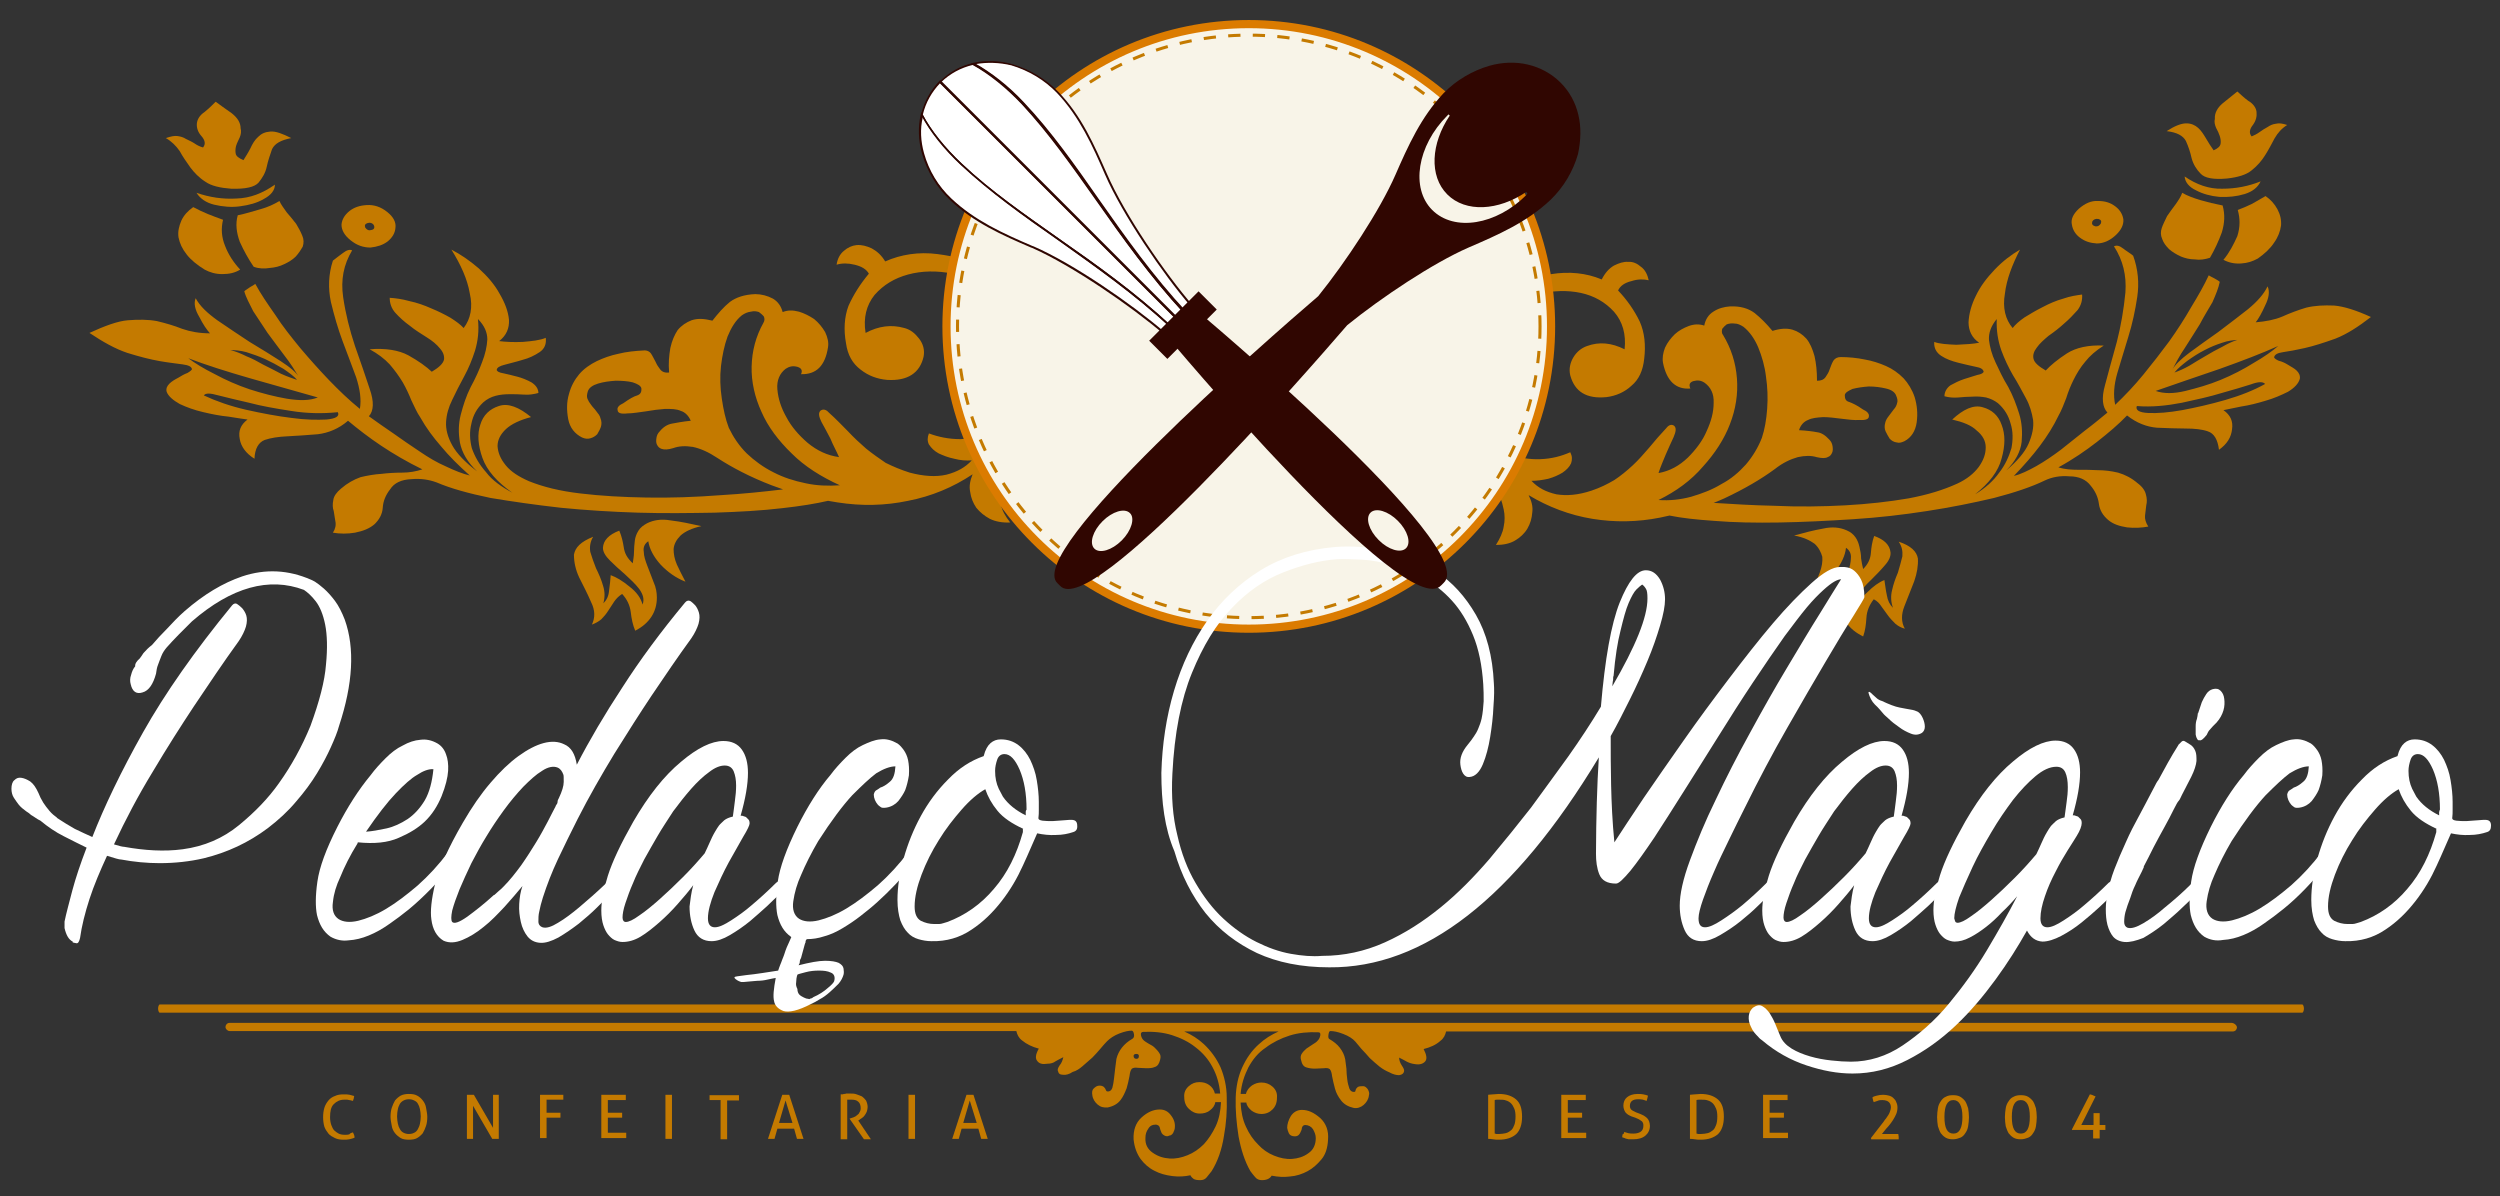 <?xml version="1.0" encoding="utf-8"?>
<!-- Generator: Adobe Illustrator 22.0.1, SVG Export Plug-In . SVG Version: 6.00 Build 0)  -->
<svg version="1.1" id="Warstwa_1" xmlns="http://www.w3.org/2000/svg" xmlns:xlink="http://www.w3.org/1999/xlink" x="0px" y="0px"
	 viewBox="0 0 612 292.9" style="enable-background:new 0 0 612 292.9;" xml:space="preserve">
<rect x="0" y="0" width="612" height="292.9" fill="#333333" stroke="none"/>
<style type="text/css">
	.st0{fill:#C47A00;}
	.st1{fill:#F8F4E8;stroke:#DB7B00;stroke-width:2;stroke-miterlimit:10;}
	.st2{fill:none;stroke:#C47A00;stroke-width:0.75;stroke-miterlimit:10;stroke-dasharray:3.009,3.009;}
	.st3{fill:#FFFFFF;}
	.st4{fill:#300601;}
</style>
<g>
	<g>
		<path class="st0" d="M546.3,250.4H56.2c-0.6,0-1,0.5-1,1s0.5,1,1,1h192.6c0.2,0.9,0.6,1.7,1.4,2.3c1.1,0.9,2.5,1.6,4.1,2
			c-0.8,1.4-0.9,2.4-0.4,3c0.5,0.7,1.3,0.9,2.5,0.7c0.8,0,1.5-0.2,2-0.6c0.6-0.3,1.2-0.7,1.9-1c-0.2,0.8-0.4,1.4-0.9,2
			c-0.4,0.6-0.6,1.1-0.4,1.4c0.1,0.6,0.5,0.9,1.2,0.9c0.7,0.1,1.5-0.1,2.4-0.7c0.8-0.2,1.6-0.7,2.4-1.4c0.8-0.7,1.6-1.4,2.4-2.1
			c0.7-0.7,1.4-1.5,2-2.2c0.6-0.7,1.1-1.3,1.6-1.8c0.7-0.7,1.7-1.4,3-1.9c1.3-0.5,2.3-0.7,3.1-0.7c0.3,0.1,0.4,0.4,0.5,0.9
			c0.1,0.6-0.1,0.9-0.4,1.1c-2.1,1.2-3.4,2.9-3.9,4.9c-0.1,0.7-0.2,1.4-0.3,2.3c-0.1,0.9-0.2,1.7-0.3,2.6c-0.1,0.8-0.2,1.5-0.4,2.2
			c-0.2,0.6-0.6,0.9-1.1,0.9c-0.2,0-0.4-0.1-0.4-0.2c-0.1-0.2-0.2-0.4-0.3-0.6c-0.2-0.2-0.3-0.4-0.6-0.5c-0.2-0.1-0.6-0.2-1.1-0.1
			c-0.4,0.1-0.7,0.3-1.1,0.7c-0.4,0.4-0.4,1-0.3,1.6c0.1,0.9,0.6,1.7,1.3,2.3c0.7,0.6,1.5,0.8,2.5,0.7c1.4-0.3,2.4-0.9,3.1-1.8
			c0.7-0.9,1.1-1.9,1.5-2.9c0.3-1,0.5-2,0.7-3c0.1-0.9,0.3-1.5,0.6-1.8c0.3-0.2,0.8-0.3,1.4-0.2c0.7,0,1.3,0.1,2.1,0.1
			c0.7,0,1.4,0,2.1-0.3c0.7-0.2,1.1-0.9,1.3-1.8c0.2-0.7,0.1-1.2-0.2-1.6c-0.3-0.5-0.7-0.9-1.1-1.3c-0.4-0.4-0.9-0.7-1.5-1
			c-0.5-0.3-1-0.6-1.3-0.9c-0.3-0.3-0.5-0.7-0.6-1.2c-0.1-0.5,0.1-0.8,0.6-0.8c2.4-0.1,4.8,0.1,7,0.8c2.2,0.7,4.2,1.7,5.8,3
			c1.7,1.3,3.1,2.9,4.1,4.8c1.1,2,1.7,4.2,1.9,6.5h-1.3c-0.2-0.9-0.7-1.6-1.4-2.1c-0.7-0.5-1.5-0.7-2.4-0.7c-1,0-1.8,0.3-2.6,1
			c-0.8,0.7-1.2,1.6-1.1,2.7c0,1.2,0.4,2.2,1.2,2.9c0.7,0.7,1.6,1.1,2.6,1.1c0.9,0,1.8-0.2,2.5-0.8c0.7-0.5,1.2-1.2,1.3-2h1.4
			c-0.1,2.2-0.5,4.2-1.3,5.9c-0.8,1.7-1.8,3.2-2.9,4.4c-1.2,1.2-2.5,2.1-4,2.7c-1.5,0.6-2.9,0.9-4.4,0.8c-1.5-0.1-2.8-0.5-4.1-1.4
			c-1.3-0.9-1.9-2.1-1.8-3.7c0-0.8,0.2-1.5,0.7-2.2c0.4-0.7,1-1,1.9-1c0.5,0.1,0.8,0.3,0.9,0.7c0.1,0.4,0.2,0.8,0.4,1.2
			c0.1,0.3,0.4,0.6,0.8,0.8c0.4,0.2,0.8,0.2,1.1,0c0.4,0,0.8-0.3,1-0.7c0.2-0.4,0.4-0.9,0.4-1.3c0.1-1-0.2-2-0.9-2.9
			c-0.7-1-1.6-1.5-2.8-1.5c-1.6,0-3.1,0.7-4.5,2c-1.4,1.3-2,3.1-1.9,5.3c0.2,2,0.8,3.5,1.7,4.8c0.9,1.2,2,2.2,3.4,2.9
			c1.3,0.7,2.8,1.1,4.4,1.3c1.5,0.2,3.1,0.1,4.4-0.2c0.2,0.4,0.5,0.7,0.8,0.9c0.3,0.2,0.9,0.3,1.6,0.3c0.7,0,1.2-0.2,1.6-0.7
			c0.4-0.5,0.8-1,1.2-1.5c1.5-2.4,2.5-5.3,3-8.5c0.6-3.2,0.8-6.4,0.7-9.6c0-2.6-0.6-5.1-1.5-7.3c-1-2.2-2.4-4.1-4.1-5.7
			c-1.4-1.3-3-2.3-4.8-3.1h23.1c-1.8,0.8-3.4,1.8-4.8,3.1c-1.8,1.6-3.1,3.5-4.1,5.7c-1,2.2-1.5,4.6-1.6,7.3
			c-0.1,3.2,0.2,6.4,0.7,9.6c0.6,3.2,1.5,6.1,2.9,8.5c0.4,0.5,0.8,1.1,1.2,1.5c0.4,0.5,1,0.7,1.6,0.7c1.2,0,2-0.4,2.4-1.1
			c1.5,0.3,3,0.4,4.5,0.2c1.5-0.1,3-0.6,4.3-1.3c1.3-0.7,2.4-1.7,3.4-2.9c1-1.2,1.5-2.8,1.6-4.8c0.2-2.2-0.5-4-1.9-5.3
			c-1.5-1.3-2.9-2-4.5-2c-1.2,0-2.1,0.6-2.7,1.5c-0.6,1-0.9,2-0.9,2.9c0.1,0.5,0.2,0.9,0.4,1.3c0.2,0.4,0.5,0.6,0.9,0.7
			c0.9,0.2,1.5,0,1.9-0.8c0.2-0.4,0.4-0.8,0.4-1.2c0.1-0.4,0.4-0.7,0.8-0.7c0.8,0,1.5,0.4,1.9,1c0.4,0.7,0.7,1.4,0.7,2.2
			c0,1.6-0.6,2.9-1.8,3.7c-1.2,0.9-2.6,1.3-4,1.4c-1.5,0.1-2.9-0.2-4.4-0.8c-1.5-0.6-2.8-1.5-3.9-2.7c-1.2-1.2-2.2-2.6-3-4.4
			c-0.8-1.7-1.2-3.7-1.3-5.9h1.4c0.1,0.8,0.6,1.4,1.3,2c0.7,0.5,1.5,0.8,2.4,0.8c1.1,0,2-0.4,2.7-1.1c0.7-0.7,1.1-1.6,1.1-2.9
			c0.1-1.1-0.3-2-1.1-2.7c-0.8-0.7-1.7-1-2.7-1c-0.8,0-1.5,0.2-2.3,0.7c-0.7,0.5-1.3,1.2-1.5,2.1h-1.3c0.2-2.4,0.9-4.5,1.9-6.5
			c1.1-2,2.4-3.6,4.2-4.8c1.7-1.3,3.7-2.3,5.9-3c2.2-0.7,4.6-0.9,7-0.8c0.4,0,0.6,0.2,0.5,0.8c-0.1,0.5-0.3,0.9-0.6,1.2
			c-0.3,0.4-0.8,0.7-1.3,1c-0.5,0.3-1,0.7-1.5,1c-0.4,0.4-0.8,0.7-1.1,1.2c-0.3,0.4-0.4,1-0.2,1.6c0.2,1,0.6,1.6,1.3,1.8
			c0.6,0.2,1.3,0.3,2.1,0.3c0.8,0,1.5-0.1,2.2-0.1c0.7-0.1,1.1,0,1.4,0.2c0.3,0.3,0.5,0.9,0.6,1.8c0.2,0.9,0.4,2,0.7,3
			c0.3,1.1,0.8,2,1.5,2.9c0.7,0.9,1.7,1.5,3,1.8c0.9,0.2,1.8-0.1,2.5-0.7c0.7-0.6,1.2-1.4,1.3-2.3c0.2-0.6,0-1.1-0.3-1.6
			c-0.3-0.4-0.7-0.7-1-0.7c-0.5,0-0.9,0-1.2,0.1c-0.3,0.1-0.4,0.3-0.6,0.5c-0.1,0.2-0.2,0.4-0.2,0.6c-0.1,0.2-0.2,0.2-0.4,0.2
			c-0.5,0-0.9-0.3-1.1-0.9c-0.2-0.6-0.4-1.3-0.5-2.2c-0.1-0.9-0.2-1.7-0.2-2.6c-0.1-0.9-0.2-1.6-0.3-2.3c-0.2-1.1-0.7-2-1.3-2.8
			c-0.7-0.9-1.5-1.5-2.5-2.1c-0.3-0.1-0.4-0.5-0.3-1.1c0.1-0.6,0.2-0.9,0.5-0.9c0.8,0,1.8,0.2,3.1,0.7c1.3,0.5,2.3,1.1,3,1.9
			c0.4,0.5,0.9,1.1,1.5,1.8c0.7,0.7,1.3,1.4,2,2.2c0.8,0.7,1.5,1.4,2.4,2.1c0.9,0.7,1.7,1.1,2.4,1.4c0.9,0.5,1.7,0.7,2.4,0.7
			c0.7-0.1,1.1-0.4,1.2-0.9c0.1-0.4-0.1-0.8-0.5-1.4c-0.4-0.6-0.7-1.3-0.7-2c0.7,0.3,1.3,0.7,1.9,1c0.6,0.3,1.2,0.5,2,0.6
			c1.2,0.2,2-0.1,2.5-0.7c0.5-0.6,0.3-1.6-0.4-3c1.6-0.4,3-1,4.1-2c0.8-0.6,1.2-1.4,1.4-2.3h192.6c0.6,0,1-0.5,1-1
			S546.9,250.4,546.3,250.4z M278.2,259.2c-0.4,0-0.7-0.2-0.7-0.7c0-0.3,0.2-0.5,0.7-0.5c0.4,0,0.6,0.2,0.6,0.5
			C278.8,259,278.6,259.2,278.2,259.2z M258.4,252.5h1.8C259.6,252.5,259,252.5,258.4,252.5z M342.2,252.5h1.8
			C343.4,252.5,342.8,252.5,342.2,252.5z"/>
		<path class="st0" d="M39.1,247.9h524.5c0.2,0,0.4-0.5,0.4-1s-0.2-1-0.4-1H39.1c-0.2,0-0.4,0.5-0.4,1S38.9,247.9,39.1,247.9z"/>
	</g>
	<g>
		<g>
			<path class="st0" d="M549.5,47.5c1.9-0.6,3.2-1.6,3.9-3.1c-3,1.2-6.1,1.8-9.4,1.8c-3.2,0.1-6.3-1-9.2-3c0.1,1.4,1.1,2.6,2.8,3.4
				c1.7,0.9,3.6,1.4,5.7,1.6C545.5,48.3,547.5,48.1,549.5,47.5z"/>
			<path class="st0" d="M535.1,34.5c0.6,1.3,1.1,2.8,1.4,4.2c0.4,1.5,1.2,2.8,2.2,3.8c1,1.1,3.1,1.5,6.5,1.2c2.6-0.3,4.7-0.9,6-2
				c1.4-1.1,2.5-2.4,3.3-3.7c0.9-1.4,1.6-2.8,2.3-4.1c0.8-1.4,1.8-2.5,3.1-3.3c-1.2-0.4-2-0.5-2.8-0.3c-0.8,0.1-1.4,0.4-2,0.8
				c-0.7,0.4-1.4,0.8-1.9,1.2c-0.7,0.5-1.3,0.8-2,1.1c-0.7-0.8-0.5-1.8,0.3-2.8c0.8-1.1,1-2.1,0.9-3.2c-0.1-1-0.8-2-2-2.7
				c-1.1-0.8-1.9-1.6-2.7-2.3c-1,0.8-2.2,1.8-3.6,2.9c-1.3,1.1-2,2.4-1.9,3.8c-0.2,0.7,0,1.5,0.3,2.2c0.4,0.7,0.7,1.4,0.9,2
				c0.2,0.6,0.3,1.3,0.2,1.9c-0.1,0.6-0.6,1.1-1.7,1.6c-0.6-0.8-1.2-1.8-1.8-2.8c-0.6-1-1.2-2-2-2.7c-0.8-0.7-1.7-1.1-2.9-1.1
				c-1.2,0-2.8,0.6-4.8,1.9C532.9,32.4,534.4,33.2,535.1,34.5z"/>
			<path class="st0" d="M531,61c0.8,0.7,1.8,1.3,2.9,1.8c1,0.4,2.1,0.7,3.4,0.7c1.2,0.2,2.5,0,3.7-0.4c1.1-1.9,2.1-4,2.9-6.2
				c0.7-2.3,0.8-4.4,0.2-6.6c-2-0.4-3.7-0.8-5.4-1.3c-1.7-0.5-3.3-1.1-4.5-1.8c-0.3,0.9-0.9,1.8-1.6,2.8c-0.7,0.9-1.4,1.9-2.1,2.9
				c-0.5,1.1-1,2-1.3,2.9c-0.3,0.9-0.3,1.8,0.1,2.7C529.6,59.4,530.2,60.2,531,61z"/>
			<path class="st0" d="M544.3,63.6c1.3,0.7,2.7,1,4.3,0.9c1.6-0.1,2.8-0.5,4.1-1.2c1.7-1.2,3.1-2.5,4-3.9c1-1.4,1.5-2.8,1.7-4.2
				c0.1-1.4-0.2-2.7-0.9-4c-0.7-1.3-1.7-2.4-2.9-3.2c-1.2,0.7-2.3,1.3-3.3,1.9c-1,0.5-2.2,1-3.5,1.5c0.6,2.1,0.6,4.2-0.1,6.4
				C546.8,59.8,545.8,61.8,544.3,63.6z"/>
			<path class="st0" d="M571.4,74.8c-2.5-0.1-4.7,0-6.8,0.5c-2,0.6-3.9,1.3-5.9,2.2c-1.9,0.8-4.1,1.2-6.5,1.4
				c0.7-0.9,1.5-2.3,2.3-4.1c0.9-1.8,1.2-3.4,0.6-4.7c-0.9,1.9-2.5,3.7-4.8,5.6c-2.4,1.9-4.8,3.7-7.3,5.6c-2.6,1.8-4.9,3.5-7.1,5.1
				c-2.1,1.6-3.6,3-4.2,4.3c0.9-1.8,1.9-3.7,3.2-5.6c1.3-2,2.4-3.8,3.6-5.7c1-1.9,2.1-3.7,3.1-5.4c0.8-1.8,1.5-3.5,1.8-5
				c-0.3-0.3-0.9-0.6-1.4-0.9c-0.6-0.3-1-0.5-1.3-0.7c-1.1,2.4-2.6,5-4.3,7.8c-1.6,2.8-3.4,5.6-5.4,8.4c-2,2.7-4.1,5.4-6.3,8.1
				c-2.2,2.7-4.5,5.1-6.9,7.4c-0.5-2.3-0.3-4.9,0.5-7.7c0.8-2.8,1.8-5.8,2.7-8.9c1-3.2,1.7-6.5,2.2-9.8c0.5-3.4,0.2-6.8-1-10.1
				c-0.7-0.6-1.6-1.1-2.5-1.8c-0.9-0.7-1.6-0.8-2.2-0.5c2.2,3.4,3.1,7.1,2.8,11.3c-0.4,4.1-1.1,8.2-2.1,12.1
				c-1.1,4-2.1,7.5-2.9,10.6c-0.9,3.2-0.6,5.4,0.6,6.7c-1.7,1.4-3.5,2.9-5.5,4.4c-2,1.6-4,3.2-5.9,4.7c-2,1.5-3.9,2.8-6,4
				c-2,1.1-3.8,2-5.5,2.4c2.5-2.6,4.6-5,6.4-7.4c1.8-2.4,3.3-4.8,4.5-7.3c0.8-1.4,1.3-2.8,1.9-4.3c0.5-1.6,1.1-3.1,1.8-4.5
				c0.8-1.6,1.7-3.1,2.9-4.5c1.1-1.4,2.6-2.7,4.5-3.9c-3.7-0.2-6.8,0.5-9,1.9c-2.3,1.5-4,2.9-5.2,4.2c-1.7-1-2.8-1.9-3-2.9
				c-0.2-0.9,0.1-1.8,0.8-2.7c0.7-1,1.7-1.9,2.9-2.9c1.3-0.9,2.6-1.9,3.8-3c1.3-1.1,2.3-2.2,3.3-3.3c0.9-1.2,1.2-2.5,1.1-3.8
				c-1.4,0.2-2.9,0.4-4.6,1c-1.8,0.5-3.4,1.2-5.1,2.1c-1.6,0.8-3.1,1.7-4.4,2.5c-1.3,0.9-2.3,1.8-2.9,2.6c-1.8-2.1-2.5-5-1.9-8.4
				c0.4-3.5,1.8-7.1,3.7-10.8c-2.2,1.3-4.2,2.8-6.2,4.9c-2,2.1-3.5,4.1-4.6,6.4c-1.1,2.2-1.7,4.4-1.8,6.5c0,2,0.8,3.8,2.6,5
				c-1.5,0.3-3.3,0.4-5.6,0.5c-2.2-0.1-4.1-0.2-5.4-0.7c-0.1,1.5,0.5,2.6,1.7,3.4c1.2,0.8,2.6,1.3,4.2,1.7c1.6,0.4,2.9,0.7,4.3,1
				c1.2,0.2,1.8,0.6,1.9,1.2c-0.1,0.3-0.5,0.6-1.6,0.8c-0.9,0.3-2,0.6-3.2,1c-1.2,0.4-2.2,0.9-3.3,1.5c-1,0.7-1.5,1.7-1.5,2.7
				c1.1,0.3,2.2,0.4,3.4,0.3c1.1-0.1,2.3-0.2,3.4-0.2c1.2-0.1,2.3,0,3.4,0.2c1.1,0.3,2,0.7,2.9,1.4c1.6,1.4,2.6,3.1,3.1,5
				c0.6,1.9,0.6,3.9,0.2,6c-0.6,2-1.5,4.1-3,6c-1.4,2-3.4,3.8-5.9,5.3c3.4-2.7,5.7-5.6,6.5-8.8c0.9-3.2,0.9-5.9,0-8.2
				c-0.8-2.3-2.4-3.7-4.6-4.3c-2.3-0.7-4.8,0.5-7.5,3c2.6,0.6,4.7,1.4,6,2.7c1.5,1.2,2.2,2.6,2.2,4.1c0,1.6-0.5,3.1-1.7,4.8
				c-1.2,1.6-2.9,3-5.3,4.1c-3.3,1.5-7.1,2.7-11.9,3.6c-4.7,0.8-9.9,1.4-15.5,1.7c-5.5,0.3-11.4,0.4-17.7,0.1
				c-4.9-0.1-9.7-0.4-14.5-0.7c0.9-0.4,1.8-0.7,2.6-1.1c4.9-2.3,9-4.7,12.4-7.2c1.9-1.5,3.8-2.4,5.6-2.9c1.8-0.4,3.3-0.4,4.6,0
				c1.3,0.3,2.2,0.3,2.7,0c0.6-0.2,0.9-0.6,1.1-1.1c0.2-0.4,0.2-1,0.1-1.6c-0.1-0.6-0.3-1.1-0.8-1.6c-1-1.1-2-1.7-3-1.8
				c-1-0.2-2.6-0.4-4.4-0.5c0.4-1.3,1.2-2.1,2.2-2.5c1-0.5,2.2-0.6,3.7-0.7c1.4,0,2.9,0.2,4.5,0.4c1.6,0.2,3.1,0.4,4.4,0.3
				c1.5,0.1,2.3-0.2,2.3-0.9c0.1-0.6-0.4-1.2-1.5-1.7c-1.4-1-2.5-1.5-3.3-1.8c-0.8-0.2-1.1-0.7-1.1-1.7c0.1-0.6,0.8-1,1.9-1.5
				c1.2-0.3,2.5-0.5,4-0.6c1.5,0,2.9,0.2,4.2,0.5c1.3,0.3,2.2,0.9,2.5,1.8c0.3,0.7,0.4,1.3,0.2,1.8c-0.1,0.5-0.4,1.1-0.8,1.5
				c-0.4,0.6-0.8,1-1.2,1.6c-0.4,0.5-0.8,1.1-0.9,1.7c-0.2,0.7-0.2,1.5,0.1,2.1c0.3,0.6,0.6,1.2,1,1.8c0.5,0.5,1,0.8,1.7,0.9
				c0.7,0.2,1.2,0,1.9-0.3c1.7-0.9,2.7-2.5,3-4.6c0.3-2.2,0.1-4.2-0.5-6.2c-0.6-1.8-1.6-3.4-2.7-4.6c-1.3-1.3-2.7-2.3-4.3-3
				c-1.6-0.7-3.4-1.3-5.2-1.6c-1.9-0.4-4-0.6-5.9-0.6c-0.8,0-1.4,0.3-1.8,0.9c-0.4,0.7-0.6,1.3-0.9,2.1c-0.2,0.7-0.6,1.3-1,1.9
				c-0.5,0.7-1.2,0.9-2.1,0.9c0-2.3-0.2-4.2-0.6-6c-0.5-1.8-1.1-3.2-2-4.3c-1-1.1-2.1-1.8-3.4-2.2c-1.4-0.4-3-0.3-4.9,0.3
				c-1.5-1.8-2.9-3.2-4.4-4.4c-1.5-1.1-3.4-1.7-6-1.6c-1.5,0.1-2.9,0.5-4.1,1.3c-1.1,0.7-1.9,1.8-2.2,3.4c-1.2-0.4-2.4-0.4-3.8,0.1
				c-1.3,0.5-2.4,1.1-3.4,2c-1,1-1.8,2-2.4,3.3c-0.5,1.3-0.7,2.5-0.5,3.7c0.9,4.5,3.2,6.6,6.7,6.3c-0.4-0.9-0.2-1.5,0.7-1.8
				c1.1-0.3,1.9-0.2,2.8,0.4c1.5,1.1,2.3,2.7,2.2,4.9c0,2.3-0.6,4.5-1.7,6.9c-1,2.4-2.7,4.6-4.6,6.5c-2.1,2-4.4,3.3-7.2,3.8
				c0.5-1.6,1.2-3.1,1.8-4.6c0.6-1.4,1.3-2.9,1.9-4.2c0.6-1.4,0.7-2.3,0.1-2.8c-0.6-0.4-1.3-0.2-1.9,0.6c-1.5,1.6-2.9,3.2-4.2,4.8
				c-1.3,1.5-2.6,3-4,4.3c-1.5,1.4-3,2.6-4.5,3.6c-1.7,1-3.5,1.9-5.6,2.6c-3.3,1.1-6.1,1.3-8.6,0.9c-2.6-0.6-4.5-1.6-6.1-3.3
				c1.4,0,2.7-0.2,4.1-0.5c1.4-0.4,2.5-0.9,3.5-1.5c1-0.7,1.7-1.4,2.1-2.3c0.3-0.9,0.3-1.7-0.2-2.7c-2.3,1-4.6,1.6-7.4,1.7
				c-2.7,0.1-5.3-0.4-7.9-1.2c-2.6-1-4.8-2.3-6.8-4c-2-1.8-3.3-3.9-3.8-6.5c-0.4-1.8-0.4-3.6,0.1-5.4c0.5-1.9,1.3-3.5,2.5-4.9
				c1.1-1.4,2.5-2.5,4.2-3.2c1.6-0.7,3.4-0.9,5.5-0.6c0.8,0.2,1.5,0.2,2.2-0.2c0.6-0.3,1-0.7,1.2-1.2c0.3-0.4,0.3-1,0.2-1.6
				c-0.2-0.8-0.4-1.3-0.9-1.9c-0.8-0.9-1.7-1.7-3-2.4c-1.3-0.7-2.6-1.2-4.1-1.4c3-3,6.3-4.9,10.1-5.9c3.7-0.9,7.2-1,10.5-0.3
				c3.2,0.7,5.9,2.2,8.1,4.6c2.1,2.4,3,5.5,2.6,9.2c-3.2-1.6-6.2-1.9-9.2-0.8c-1.4,0.5-2.5,1.4-3.3,2.7c-0.8,1.3-1.2,2.9-0.8,4.5
				c1.1,4,4,5.8,8.9,5.3c2.3-0.3,4.4-1.2,6.1-2.8c1.8-1.5,2.8-3.7,3.1-6.6c0.4-3.3,0.1-6.4-1.1-9.1c-1.3-2.7-3.1-5.3-5.3-7.6
				c0.5-1.1,1.6-1.9,3.3-2.3c1.5-0.5,3-0.5,4.2-0.2c-0.3-1.4-0.9-2.6-1.9-3.3c-0.9-0.8-2-1.3-3.1-1.2c-1.1-0.1-2.3,0.3-3.5,0.9
				c-1.2,0.7-2.2,1.8-3,3.4c-3.8-1.6-8-2-12.4-1.3c-4.4,0.8-8.3,2.1-11.5,3.9c-3.2,1.7-5.9,3.9-7.8,6.3c-2,2.5-3.4,4.9-4.3,7.5
				c-0.8,2.7-1.3,5.4-1.2,8.2c0.1,2.8,0.4,5.5,0.9,8.2c0.4,2.1,1.2,4.2,2.4,6.1c1.3,2,2.5,3.9,3.8,5.8c1.3,2,2.5,3.9,3.7,5.8
				c1.3,1.9,2,3.8,2.4,5.8c0.3,1.4,0.3,2.8,0,4.2c-0.2,1.4-0.9,2.9-1.9,4.5c1.7,0,3.4-0.3,4.7-1.1c1.2-0.7,2.3-1.7,3-2.9
				c0.7-1.2,1.1-2.5,1.2-4c0.2-1.4-0.2-2.8-0.9-4.2c4.8,2.9,10.1,4.9,15.6,5.8c5.5,0.9,11.1,0.8,16.6-0.3c0.8-0.2,1.5-0.3,2.3-0.5
				c2.9,0.6,6.5,1,10.9,1.3c4.8,0.4,10.2,0.5,16,0.4c5.8-0.1,11.8-0.4,18-0.8c6.3-0.4,12.3-1.1,18.1-2c5.9-0.9,11.3-2,16.4-3.2
				c5-1.3,9.2-2.7,12.5-4.3c1.7-0.8,3.7-1.2,6-1c2.3,0,4.1,0.8,5.2,2.3c1.1,1.3,1.8,2.8,2,4.4c0.2,1.6,1,2.9,2.3,4
				c1.2,1,2.7,1.5,4.6,1.8c1.8,0.2,3.6,0.1,5.2-0.2c-0.6-0.9-0.9-1.9-0.8-2.7c0.1-0.9,0.2-1.7,0.3-2.5c0.2-0.8,0.2-1.7-0.1-2.7
				c-0.2-0.9-0.9-1.9-2-2.7c-1.5-1.3-3.1-2.1-4.8-2.6c-1.7-0.4-3.3-0.6-4.9-0.6c-1.6-0.1-3.3-0.1-4.9-0.1c-1.6,0-3.3-0.1-4.8-0.6
				c3.5-1.9,6.7-4.1,9.4-6.2c2.8-2.2,5.3-4.3,7.4-6.5c2.4,1.9,4.9,2.8,7.3,3c2.5,0.1,4.9,0.2,7,0.2c2.3,0,4.1,0.2,5.5,0.7
				c1.5,0.5,2.4,2,2.7,4.5c2-1.4,3-3.1,3.2-5c0.3-2-0.4-3.5-2.1-4.7c1-0.2,2.5-0.5,4.4-0.9c2-0.3,3.9-0.8,5.9-1.4
				c2.1-0.6,3.9-1.4,5.5-2.2c1.5-0.9,2.6-2,2.9-3.2c0.1-0.8-0.2-1.4-0.8-2c-0.5-0.5-1.3-0.9-2.1-1.4c-0.8-0.5-1.5-0.8-2.3-1
				c-0.7-0.3-1-0.6-1.1-0.8c0.1-0.7,0.8-1.1,2.2-1.3c1.4-0.2,3.1-0.5,5.3-1c2.2-0.5,4.7-1.3,7.5-2.3c2.8-1.1,5.6-2.9,8.7-5.3
				C576.9,76,573.8,75,571.4,74.8z M416.9,114.2c2.9-3.2,5.2-6.7,6.6-10.4c1.4-3.6,2-7.4,1.7-11.2c-0.3-3.8-1.4-7.3-3.4-10.6
				c-0.4-0.5-0.3-1-0.2-1.5c0.3-0.4,0.7-0.8,1.1-1.1c0.6-0.2,1.2-0.3,1.9-0.2c0.8,0,1.4,0.3,2.2,0.8c1.5,1.2,2.7,2.9,3.6,5
				c0.9,2.2,1.6,4.6,1.9,7.1c0.4,2.7,0.5,5.3,0.3,8c-0.2,2.7-0.6,5-1.3,7.1c-0.9,2.3-2.2,4.5-3.9,6.5c-1.7,1.9-3.7,3.6-6,4.8
				c-2.3,1.4-4.7,2.3-7.4,3.1c-2.6,0.7-5.3,1-8,0.8C410.3,120.3,414,117.6,416.9,114.2z M494.9,108.2c0.2-2.4,0.1-4.6-0.6-6.9
				c-0.7-2.2-1.5-4.4-2.7-6.6c-1.3-2.1-2.2-4.1-3.1-6c-0.9-1.9-1.4-3.8-1.6-5.5c-0.1-1.7,0.5-3.4,1.9-5.1c-0.1,2.9,0.3,5.3,1.1,7.6
				c0.8,2.2,1.8,4.3,2.9,6.2c1.2,1.9,2.1,3.7,3.1,5.5c1,1.8,1.5,3.6,1.8,5.4c0.2,1.8-0.2,3.7-1.1,5.8c-0.9,2.1-2.8,4.3-5.5,6.6
				C493.4,112.9,494.6,110.6,494.9,108.2z M535.5,88.3c1.4-1,2.8-1.9,4.2-2.6c1.5-0.8,2.8-1.3,4.3-1.8c1.4-0.5,2.6-0.6,3.7-0.7
				c-1.2,0.4-2.3,0.9-3.7,1.7c-1.4,0.7-2.7,1.4-4,2.2c-1.4,0.8-2.7,1.6-4,2.4c-1.4,0.8-2.6,1.3-3.7,1.7
				C533.1,90.2,534.2,89.3,535.5,88.3z M544.8,97.9c-3.8,1.1-7.4,1.9-10.6,2.5c-3.3,0.6-6.1,0.8-8.3,0.7c-2.2-0.1-3.2-0.7-2.8-1.7
				c3.7,0.3,7.4-0.1,11-0.8c3.7-0.8,6.9-1.5,9.8-2.4c2.8-0.8,5.3-1.5,7.1-2.1c1.9-0.7,3-0.7,3.5-0.1
				C551.8,95.5,548.6,96.8,544.8,97.9z M551.6,88.9c-2.4,1.5-5.1,2.9-8,4.1c-2.9,1.2-5.8,2-8.6,2.7c-2.9,0.7-5.3,0.7-7.3,0
				c4.9-1.7,10.1-3.5,15.7-5.4c5.6-2,10.3-3.8,14.3-5.6C556.2,86,554.2,87.4,551.6,88.9z"/>
			<path class="st0" d="M464.8,132.6c0.8,1.2,1,2.3,0.9,3.6c-0.3,1.3-0.7,2.6-1.1,4c-0.6,1.4-1.1,2.8-1.4,4.2
				c-0.4,1.5-0.3,3,0.2,4.4c-0.8-0.8-1.3-1.8-1.5-3.1c-0.3-1.3-0.4-2.6-0.6-3.7c-1.3,0.5-2.7,1.5-4.2,3c-1.6,1.4-2.5,2.9-2.9,4.5
				c-0.5-1.2-0.3-2.5,0.6-3.8c0.9-1.3,1.9-2.5,3.2-3.7c1.2-1.2,2.4-2.4,3.4-3.6c1-1.1,1.5-2.2,1.4-3.2c-0.2-1.8-1.5-3.1-4-4
				c-0.5,1.4-0.7,2.8-0.8,4.1c-0.1,1.4-0.6,2.7-1.9,4c-0.2-0.9-0.4-1.7-0.5-2.6c0-1-0.2-1.9-0.4-2.8c-0.2-0.9-0.5-1.7-1-2.4
				c-0.5-0.7-1.2-1.3-2.2-1.7c-1.6-0.7-3.5-0.9-5.7-0.4c-2.3,0.4-4.6,1-7.1,1.7c2.3,0.4,3.9,1.2,5,2c1,0.9,1.6,2.1,1.9,3.2
				c0.1,1.2-0.1,2.4-0.6,3.8c-0.5,1.4-1.1,2.8-1.8,4.3c2.2-1,4-2.4,5.6-4.5c1.5-2,2.4-3.9,2.6-5.8c0.9,0.6,1.3,1.5,1.2,2.5
				c0,1-0.3,2.2-0.7,3.5c-0.4,1.3-0.8,2.6-1.3,4c-0.5,1.4-0.6,2.7-0.6,3.8c0.2,3.5,2.1,6.2,5.6,7.9c0.5-1.4,0.7-2.9,0.8-4.6
				c0.1-1.6,0.7-3.1,1.8-4.5c0.8,0.4,1.4,1,1.9,1.8c0.5,0.7,1.1,1.5,1.6,2.2c0.5,0.7,1.2,1.4,1.8,2c0.7,0.6,1.5,1,2.3,1.2
				c-0.9-1.6-0.9-3.5-0.1-5.5c0.8-2.1,1.6-4.1,2.4-6.1c0.7-2,1-3.9,0.9-5.6C469.2,135,467.8,133.6,464.8,132.6z"/>
			<path class="st0" d="M513.3,59.6c1.6,0,3.2-0.7,4.6-2c1.4-1.3,2-2.6,1.9-3.9c-0.2-1.3-0.9-2.4-2-3.2c-1.2-0.9-2.5-1.3-4.2-1.3
				c-1.7-0.1-3.2,0.6-4.7,1.9c-1.4,1.3-2,2.6-1.7,3.9c0.2,1.3,0.9,2.4,2,3.2C510.4,59.1,511.7,59.5,513.3,59.6z M512.2,54.2
				c0.3-0.5,0.8-0.7,1.5-0.6c0.6,0.2,0.8,0.5,0.6,1.1c-0.4,0.6-0.8,0.8-1.4,0.7C512.2,55.2,512,54.8,512.2,54.2z"/>
		</g>
	</g>
	<g>
		<g>
			<path class="st0" d="M52.4,50.1c-2-0.5-3.4-1.5-4.3-2.9c3.2,1.1,6.4,1.6,9.8,1.4c3.4-0.1,6.4-1.3,9.4-3.4c0,1.4-1,2.6-2.7,3.5
				c-1.7,1-3.6,1.5-5.8,1.8C56.7,50.8,54.5,50.6,52.4,50.1z"/>
			<path class="st0" d="M66.6,36.5c-0.5,1.4-1,2.9-1.3,4.3c-0.3,1.5-1.1,2.8-2,3.9c-1,1.1-3.1,1.6-6.7,1.5c-2.7-0.2-4.9-0.7-6.3-1.7
				c-1.6-1-2.8-2.3-3.7-3.5c-1-1.4-1.9-2.7-2.6-4c-0.9-1.3-2-2.4-3.4-3.2c1.2-0.4,2.1-0.6,2.8-0.5c0.8,0.1,1.5,0.3,2.1,0.7
				c0.8,0.4,1.5,0.7,2.1,1.1c0.7,0.5,1.4,0.8,2.1,1c0.7-0.8,0.5-1.8-0.4-2.8c-0.9-1-1.2-2.1-1.1-3.1c0.1-1,0.7-2,1.9-2.8
				c1.1-0.9,1.9-1.7,2.7-2.5c1.1,0.8,2.3,1.7,3.9,2.8c1.4,1.1,2.2,2.3,2.2,3.7c0.2,0.7,0.1,1.5-0.2,2.2c-0.3,0.7-0.7,1.4-0.9,2.1
				c-0.2,0.7-0.2,1.4-0.1,1.9c0.1,0.6,0.7,1.1,1.9,1.6c0.5-0.8,1.2-1.9,1.7-2.9c0.5-1.1,1.1-2.1,1.9-2.8c0.8-0.8,1.7-1.2,3-1.3
				c1.3-0.1,2.9,0.5,5.1,1.6C68.8,34.3,67.3,35.1,66.6,36.5z"/>
			<path class="st0" d="M72.4,62.8c-0.8,0.8-1.8,1.4-2.9,1.9c-1,0.5-2.2,0.8-3.5,0.9c-1.2,0.2-2.6,0.2-3.9-0.3
				c-1.3-1.9-2.4-3.9-3.4-6.1c-0.8-2.2-1.1-4.4-0.5-6.5c2-0.4,3.8-1,5.6-1.5c1.8-0.5,3.3-1.2,4.6-2c0.4,0.9,1.1,1.8,1.8,2.8
				c0.8,0.9,1.6,1.9,2.3,2.8c0.6,1,1.1,1.9,1.5,2.9c0.4,0.9,0.4,1.8,0.1,2.7C73.7,61.1,73.2,61.9,72.4,62.8z"/>
			<path class="st0" d="M58.8,66c-1.3,0.8-2.7,1.1-4.4,1.1c-1.6,0-3-0.4-4.3-1.1c-1.8-1.1-3.4-2.4-4.4-3.7c-1.1-1.4-1.7-2.7-2-4.2
				c-0.2-1.4,0.1-2.7,0.7-4.1c0.6-1.3,1.6-2.4,2.9-3.3c1.3,0.7,2.4,1.2,3.6,1.7c1,0.4,2.3,0.9,3.7,1.4c-0.5,2.1-0.4,4.2,0.5,6.4
				C55.9,62.3,57.2,64.3,58.8,66z"/>
			<path class="st0" d="M31.3,78.4c2.6-0.2,4.9-0.2,7.1,0.2c2.1,0.5,4.2,1.1,6.2,1.9c2,0.7,4.3,1.1,6.8,1.1c-0.8-0.9-1.7-2.2-2.6-4
				c-1.1-1.8-1.4-3.4-0.9-4.6c1,1.9,2.8,3.6,5.3,5.4c2.6,1.8,5.2,3.5,7.9,5.3c2.8,1.7,5.3,3.2,7.6,4.7c2.3,1.5,3.9,2.8,4.6,4.1
				c-1.1-1.8-2.2-3.6-3.7-5.5c-1.4-1.9-2.8-3.7-4.1-5.5c-1.2-1.8-2.4-3.6-3.5-5.3c-0.9-1.8-1.8-3.4-2.2-4.9c0.3-0.3,0.9-0.6,1.4-1
				c0.6-0.3,1-0.6,1.3-0.8c1.3,2.4,3,4.9,4.9,7.6c1.8,2.8,3.9,5.4,6.1,8.1c2.2,2.6,4.6,5.3,7,7.8c2.5,2.6,4.9,4.9,7.6,7.1
				c0.4-2.3,0-4.9-0.9-7.7c-1-2.8-2.2-5.8-3.3-8.8c-1.2-3.2-2.1-6.4-2.9-9.7c-0.7-3.3-0.6-6.8,0.5-10.1c0.7-0.6,1.6-1.2,2.5-1.9
				c0.9-0.7,1.7-0.9,2.2-0.6c-2.1,3.5-2.8,7.2-2.2,11.4c0.6,4.1,1.6,8.1,2.9,12c1.4,4,2.6,7.4,3.6,10.5c1.1,3.1,1,5.4-0.2,6.7
				c1.8,1.3,3.8,2.7,6,4.2c2.1,1.5,4.3,3,6.4,4.4c2.2,1.5,4.2,2.7,6.5,3.7c2.1,1,4.1,1.8,5.8,2.2c-2.8-2.5-5.1-4.8-7-7.1
				c-2-2.3-3.7-4.6-5.1-7.1c-0.9-1.3-1.5-2.8-2.2-4.2c-0.6-1.5-1.3-3-2.1-4.4c-0.9-1.5-2-3-3.2-4.4c-1.3-1.4-2.9-2.6-4.9-3.7
				c3.9-0.3,7.1,0.2,9.5,1.5c2.5,1.4,4.3,2.7,5.7,4c1.7-1,2.8-2,3-3c0.1-0.9-0.2-1.8-1-2.7c-0.8-1-1.9-1.9-3.2-2.7
				c-1.4-0.9-2.9-1.8-4.1-2.8c-1.4-1-2.6-2.1-3.6-3.2c-1-1.1-1.4-2.4-1.4-3.7c1.5,0.1,3,0.3,4.8,0.8c1.9,0.4,3.6,1,5.4,1.8
				c1.7,0.7,3.3,1.5,4.7,2.3c1.4,0.9,2.5,1.7,3.2,2.5c1.7-2.2,2.3-5.1,1.5-8.5c-0.6-3.5-2.2-7-4.5-10.7c2.3,1.2,4.5,2.7,6.7,4.6
				c2.2,2,3.9,4,5.1,6.2c1.3,2.2,2.1,4.3,2.3,6.4c0.1,2-0.6,3.8-2.4,5.2c1.5,0.2,3.5,0.3,5.8,0.2c2.3-0.2,4.2-0.4,5.6-1
				c0.2,1.5-0.3,2.7-1.5,3.5c-1.2,0.8-2.6,1.5-4.2,1.9c-1.6,0.5-3,0.8-4.4,1.2c-1.2,0.3-1.9,0.7-1.9,1.3c0.1,0.3,0.5,0.6,1.7,0.8
				c1,0.2,2.1,0.5,3.3,0.8c1.2,0.3,2.4,0.8,3.5,1.4c1.1,0.7,1.7,1.6,1.7,2.6c-1.1,0.3-2.3,0.5-3.5,0.4c-1.2-0.1-2.4-0.1-3.5-0.1
				c-1.2,0-2.4,0.1-3.5,0.4c-1.1,0.3-2.1,0.8-3,1.6c-1.6,1.5-2.5,3.2-2.9,5.2c-0.5,2-0.4,4,0.1,6c0.7,2,1.8,4,3.5,5.9
				c1.5,2,3.8,3.6,6.4,5c-3.7-2.6-6.2-5.4-7.3-8.5c-1.1-3.1-1.3-5.9-0.5-8.2c0.7-2.3,2.3-3.8,4.5-4.5c2.3-0.8,5,0.3,7.9,2.7
				c-2.7,0.7-4.8,1.7-6.1,2.9c-1.4,1.3-2.1,2.7-2.1,4.2c0.1,1.6,0.7,3.1,2,4.7c1.3,1.6,3.2,2.8,5.7,3.9c3.5,1.4,7.5,2.4,12.6,3
				c5,0.6,10.3,0.9,16.2,1c5.7,0.1,11.9-0.1,18.4-0.6c5.1-0.3,10-0.8,15-1.4c-0.9-0.3-1.9-0.7-2.8-1c-5.2-2-9.6-4.3-13.3-6.7
				c-2.1-1.4-4.1-2.3-6-2.7c-1.9-0.3-3.4-0.2-4.8,0.3c-1.3,0.4-2.2,0.4-2.8,0.2c-0.6-0.2-0.9-0.5-1.2-1.1c-0.2-0.4-0.2-1-0.1-1.6
				c0.1-0.6,0.3-1.1,0.8-1.6c0.9-1.1,1.9-1.7,3-1.9c1.1-0.2,2.6-0.5,4.6-0.7c-0.5-1.2-1.4-2.1-2.4-2.4c-1.1-0.5-2.3-0.5-3.9-0.5
				c-1.4,0.1-3,0.3-4.7,0.6c-1.7,0.2-3.1,0.5-4.5,0.5c-1.6,0.2-2.4-0.1-2.4-0.8c-0.2-0.6,0.3-1.2,1.4-1.7c1.4-1,2.6-1.7,3.4-1.9
				c0.8-0.3,1.1-0.8,1-1.8c-0.2-0.6-0.9-1-2.1-1.4c-1.2-0.3-2.6-0.4-4.2-0.4c-1.5,0.1-3,0.3-4.3,0.7c-1.3,0.4-2.2,1-2.5,1.9
				c-0.2,0.7-0.3,1.3-0.1,1.8c0.2,0.5,0.5,1,0.9,1.5c0.4,0.6,0.9,1,1.3,1.6c0.4,0.5,0.9,1.1,1,1.7c0.3,0.7,0.3,1.5,0.1,2.1
				c-0.2,0.6-0.6,1.3-0.9,1.8c-0.5,0.5-1,0.8-1.7,1c-0.7,0.2-1.3,0.1-2-0.2c-1.8-0.9-3-2.4-3.4-4.5c-0.4-2.2-0.4-4.2,0.2-6.2
				c0.5-1.9,1.4-3.5,2.5-4.8c1.2-1.4,2.7-2.4,4.3-3.2c1.7-0.8,3.4-1.4,5.3-1.8c2-0.5,4.1-0.7,6.1-0.8c0.8-0.1,1.5,0.2,1.9,0.8
				c0.4,0.6,0.7,1.3,1.1,2c0.3,0.7,0.7,1.3,1.1,1.8c0.5,0.7,1.3,0.9,2.2,0.8c-0.2-2.3,0-4.2,0.3-6c0.4-1.8,1-3.2,1.8-4.4
				c0.9-1.1,2.1-1.9,3.4-2.4c1.5-0.5,3.1-0.4,5.1,0.1c1.4-1.8,2.8-3.4,4.3-4.6c1.5-1.1,3.5-1.8,6.2-1.9c1.5,0,3,0.4,4.3,1.1
				c1.2,0.7,2,1.8,2.4,3.3c1.2-0.5,2.5-0.5,4-0.1c1.3,0.4,2.5,1,3.7,1.8c1.1,0.9,2,2,2.7,3.2c0.6,1.3,0.9,2.5,0.7,3.7
				c-0.7,4.6-2.9,6.7-6.6,6.6c0.4-0.9,0.1-1.5-0.9-1.8c-1.1-0.3-2-0.1-2.9,0.5c-1.4,1.1-2.2,2.8-2,5c0.2,2.3,0.9,4.5,2.2,6.8
				c1.2,2.3,3,4.4,5.2,6.3c2.3,1.9,4.8,3.1,7.7,3.5c-0.7-1.6-1.5-3-2.1-4.5c-0.7-1.4-1.5-2.8-2.2-4.1c-0.7-1.4-0.8-2.3-0.2-2.8
				c0.6-0.4,1.3-0.3,2,0.5c1.7,1.5,3.2,3.1,4.7,4.6c1.4,1.5,2.9,2.9,4.4,4.2c1.6,1.3,3.2,2.4,4.8,3.5c1.8,0.9,3.7,1.7,5.9,2.4
				c3.4,0.9,6.4,1.1,9,0.5c2.7-0.7,4.6-1.8,6.2-3.5c-1.4,0.1-2.8,0-4.3-0.4c-1.5-0.3-2.7-0.8-3.8-1.3c-1.1-0.6-1.8-1.3-2.4-2.2
				c-0.4-0.8-0.4-1.7,0-2.7c2.4,0.9,4.9,1.4,7.7,1.4c2.8-0.1,5.5-0.6,8.2-1.6c2.6-1.1,4.8-2.5,6.8-4.3c1.9-1.8,3.2-4.1,3.6-6.6
				c0.3-1.8,0.2-3.7-0.5-5.4c-0.6-1.8-1.5-3.4-2.9-4.8c-1.2-1.3-2.7-2.4-4.5-3c-1.7-0.6-3.6-0.7-5.7-0.4c-0.8,0.3-1.6,0.2-2.3-0.1
				c-0.6-0.3-1.1-0.6-1.4-1.2c-0.3-0.4-0.4-1-0.3-1.6c0.1-0.8,0.3-1.3,0.8-1.9c0.8-0.9,1.7-1.8,2.9-2.6c1.3-0.8,2.6-1.3,4.2-1.6
				c-3.3-2.8-6.8-4.6-10.8-5.4c-3.8-0.8-7.6-0.7-10.9,0.2c-3.3,0.9-6,2.5-8.2,5c-2,2.5-2.8,5.6-2.2,9.3c3.2-1.7,6.3-2.1,9.5-1.2
				c1.5,0.4,2.6,1.3,3.6,2.6c1,1.3,1.4,2.8,1.1,4.4c-0.9,4-3.9,6-8.9,5.7c-2.4-0.2-4.6-1-6.5-2.5c-2-1.5-3.2-3.6-3.6-6.5
				c-0.6-3.3-0.4-6.4,0.6-9.1c1.2-2.7,2.9-5.4,5-7.9c-0.6-1.1-1.8-1.8-3.5-2.2c-1.6-0.4-3.1-0.4-4.4,0c0.2-1.4,0.8-2.6,1.8-3.4
				c0.9-0.8,2-1.3,3.1-1.4c1.2-0.1,2.4,0.2,3.7,0.8c1.3,0.7,2.4,1.7,3.3,3.2c3.8-1.7,8.2-2.4,12.8-1.8c4.6,0.6,8.7,1.7,12.1,3.4
				c3.5,1.6,6.3,3.7,8.4,5.9c2.2,2.4,3.8,4.7,4.9,7.3c1,2.7,1.6,5.3,1.7,8.1c0.1,2.8-0.1,5.5-0.5,8.3c-0.3,2.1-1,4.2-2.1,6.2
				c-1.2,2.1-2.4,4-3.6,6c-1.2,2.1-2.4,4-3.5,6c-1.2,2-1.9,3.9-2.2,5.9c-0.2,1.4-0.2,2.8,0.3,4.2c0.3,1.4,1.1,2.9,2.3,4.4
				c-1.8,0.1-3.6-0.2-5-0.9c-1.3-0.7-2.4-1.6-3.3-2.7c-0.8-1.2-1.3-2.4-1.5-3.9c-0.3-1.4,0-2.8,0.6-4.3c-4.8,3.2-10.1,5.4-15.8,6.5
				c-5.7,1.2-11.4,1.3-17.2,0.4c-0.8-0.1-1.6-0.3-2.4-0.4c-3,0.7-6.7,1.3-11.2,1.8c-5,0.6-10.5,0.9-16.6,1.1c-6,0.1-12.2,0.2-18.7,0
				c-6.5-0.2-12.8-0.6-18.9-1.2c-6.2-0.7-11.8-1.5-17.2-2.4c-5.3-1.1-9.7-2.3-13.2-3.8c-1.9-0.7-3.9-1-6.2-0.8
				c-2.4,0.1-4.2,0.9-5.2,2.5c-1.1,1.4-1.7,2.9-1.8,4.5c-0.1,1.6-0.9,3-2.1,4.1c-1.2,1-2.7,1.6-4.7,2c-1.8,0.3-3.7,0.3-5.4,0
				c0.6-0.9,0.8-1.9,0.6-2.8c-0.1-0.9-0.3-1.6-0.4-2.5c-0.3-0.8-0.3-1.7-0.1-2.7c0.1-0.9,0.8-1.9,1.9-2.8c1.5-1.3,3.1-2.2,4.8-2.8
				c1.7-0.4,3.4-0.7,5.1-0.8c1.6-0.2,3.4-0.3,5.1-0.3c1.7,0,3.4-0.3,4.9-0.8c-3.7-1.8-7.1-3.8-10.1-5.8c-3-2-5.7-4.1-8.1-6.1
				c-2.3,2-4.9,3-7.4,3.3c-2.6,0.2-5,0.4-7.3,0.5c-2.4,0.1-4.2,0.4-5.7,0.9c-1.5,0.6-2.4,2.1-2.5,4.6c-2.1-1.3-3.3-3-3.6-4.8
				c-0.4-2,0.2-3.5,1.9-4.8c-1-0.1-2.6-0.4-4.6-0.7c-2.1-0.2-4.1-0.6-6.2-1.1c-2.2-0.5-4.1-1.2-5.8-2c-1.6-0.9-2.8-1.9-3.2-3
				c-0.2-0.8,0.1-1.4,0.7-2c0.5-0.5,1.3-1,2.1-1.4c0.8-0.5,1.5-0.9,2.3-1.2c0.7-0.4,1-0.7,1.1-0.9c-0.1-0.7-0.9-1-2.3-1.2
				c-1.4-0.2-3.3-0.4-5.6-0.8c-2.3-0.4-5-1.1-7.9-2c-3-1-6-2.7-9.3-4.9C25.6,79.8,28.8,78.6,31.3,78.4z M193.8,111
				c-3.2-3.1-5.8-6.5-7.4-10.2c-1.6-3.5-2.5-7.3-2.4-11.1c0.1-3.8,1-7.3,2.9-10.7c0.3-0.5,0.3-1,0.1-1.5c-0.3-0.4-0.8-0.8-1.2-1.1
				c-0.6-0.2-1.2-0.3-2-0.1c-0.8,0.1-1.5,0.4-2.2,0.9c-1.5,1.2-2.6,3-3.5,5.2c-0.8,2.2-1.3,4.7-1.6,7.2c-0.3,2.7-0.2,5.3,0.2,8
				c0.4,2.7,0.9,5,1.7,7.1c1.1,2.3,2.5,4.4,4.4,6.3c1.9,1.8,4.1,3.4,6.5,4.6c2.5,1.3,5,2.1,7.9,2.7c2.7,0.6,5.5,0.7,8.4,0.5
				C201,116.7,197,114.2,193.8,111z M112.6,108.4c-0.4-2.4-0.4-4.6,0.2-6.9c0.6-2.3,1.3-4.5,2.4-6.7c1.2-2.2,2.1-4.2,2.8-6.1
				c0.8-2,1.2-3.9,1.3-5.6c0-1.7-0.7-3.4-2.3-5c0.3,2.9,0,5.3-0.7,7.7c-0.7,2.2-1.6,4.4-2.7,6.4c-1.1,2-2,3.8-2.9,5.7
				c-0.9,1.8-1.4,3.6-1.5,5.4c-0.1,1.8,0.4,3.7,1.5,5.7c1.1,2,3.1,4.1,6.1,6.4C114.4,113.1,113.1,110.8,112.6,108.4z M69.4,90.3
				c-1.5-0.9-3-1.7-4.5-2.4c-1.6-0.7-3-1.2-4.6-1.7c-1.5-0.4-2.8-0.5-3.9-0.5c1.2,0.3,2.5,0.8,3.9,1.5c1.5,0.6,2.8,1.3,4.2,2.1
				c1.5,0.7,2.9,1.5,4.3,2.2c1.5,0.7,2.8,1.1,3.9,1.5C72,92.1,70.7,91.2,69.4,90.3z M60.2,100.3c4,0.9,7.8,1.6,11.1,2
				c3.5,0.5,6.4,0.5,8.6,0.4c2.3-0.2,3.3-0.8,2.8-1.8c-3.8,0.4-7.7,0.3-11.4-0.3c-3.9-0.6-7.3-1.2-10.3-2c-3-0.7-5.6-1.3-7.5-1.8
				c-2.1-0.6-3.2-0.6-3.6,0C52.9,98.2,56.3,99.4,60.2,100.3z M52.6,91.6c2.6,1.4,5.5,2.7,8.5,3.7c3.1,1,6.2,1.8,9.1,2.3
				c3.1,0.5,5.6,0.5,7.6-0.3c-5.2-1.5-10.7-3-16.6-4.7c-5.9-1.7-10.9-3.3-15.1-4.9C47.7,88.9,49.8,90.2,52.6,91.6z"/>
			<path class="st0" d="M145.2,131.4c-0.7,1.2-0.9,2.4-0.7,3.7c0.4,1.3,0.8,2.5,1.4,4c0.7,1.4,1.3,2.8,1.7,4.2
				c0.5,1.5,0.5,2.9,0.1,4.4c0.8-0.8,1.3-1.8,1.4-3.1c0.2-1.3,0.3-2.6,0.4-3.8c1.4,0.5,2.9,1.4,4.6,2.8c1.7,1.3,2.8,2.8,3.2,4.4
				c0.5-1.3,0.1-2.5-0.8-3.8c-1-1.3-2.2-2.4-3.5-3.6c-1.4-1.2-2.6-2.3-3.7-3.4c-1.1-1.1-1.7-2.1-1.7-3.1c0.1-1.8,1.4-3.2,4-4.2
				c0.6,1.4,0.9,2.8,1.1,4.1c0.2,1.4,0.8,2.6,2.2,3.9c0.1-0.9,0.3-1.7,0.3-2.7c0-1,0.1-1.9,0.2-2.8c0.1-0.9,0.4-1.7,0.9-2.5
				c0.5-0.8,1.2-1.3,2.1-1.8c1.6-0.8,3.5-1.1,5.8-0.7c2.5,0.3,4.8,0.8,7.5,1.4c-2.3,0.5-4,1.3-5.1,2.3c-1,1-1.6,2.1-1.7,3.3
				c0,1.2,0.2,2.4,0.8,3.8c0.6,1.3,1.3,2.7,2.1,4.2c-2.3-0.9-4.3-2.3-6.1-4.2c-1.7-1.9-2.7-3.8-3-5.7c-0.9,0.6-1.3,1.5-1.1,2.6
				c0,1,0.4,2.2,0.9,3.5c0.5,1.3,1,2.6,1.5,3.9c0.6,1.3,0.8,2.6,0.8,3.8c0,3.5-1.8,6.3-5.3,8.1c-0.6-1.4-0.9-2.9-1.1-4.6
				c-0.2-1.6-0.9-3.1-2.1-4.4c-0.8,0.5-1.4,1.1-1.9,1.8c-0.5,0.8-1,1.5-1.5,2.3c-0.5,0.8-1.1,1.5-1.7,2.1c-0.7,0.6-1.5,1-2.3,1.3
				c0.8-1.7,0.8-3.5-0.2-5.5c-0.9-2.1-1.9-4-2.9-6c-0.9-1.9-1.3-3.8-1.3-5.6C140.8,134,142.2,132.6,145.2,131.4z"/>
			<path class="st0" d="M90.7,60.6c-1.7,0-3.3-0.5-4.9-1.8c-1.5-1.2-2.2-2.5-2.2-3.8c0.1-1.3,0.8-2.4,1.9-3.3
				c1.1-0.9,2.5-1.4,4.3-1.5c1.7-0.1,3.4,0.4,5,1.7c1.5,1.2,2.2,2.5,2,3.9c-0.1,1.3-0.8,2.4-1.9,3.3C93.7,60,92.4,60.4,90.7,60.6z
				 M91.5,55.1c-0.3-0.5-0.9-0.7-1.5-0.5c-0.6,0.2-0.8,0.5-0.6,1.1c0.4,0.6,0.9,0.8,1.5,0.6C91.6,56.2,91.8,55.7,91.5,55.1z"/>
		</g>
	</g>
	<g>
		<circle class="st1" cx="305.7" cy="79.9" r="74"/>
		<circle class="st2" cx="305.7" cy="79.9" r="71.3"/>
	</g>
	<g>
		<path class="st3" d="M230.1,20.1c2.2-2.2,5-3.7,8-4.4c4.3,2.3,8.6,5.9,12.1,9.7c13.8,14.8,23.7,34,39.8,51.4l-1.7,1.7L230.1,20.1
			L230.1,20.1z"/>
		<path class="st3" d="M238.2,15.6c3-0.7,6.2-0.6,9.5,0.3c4.1,1.2,8.1,3.5,11.2,6.7c5.5,5.8,8.7,12.9,11.8,20
			c4.2,9.6,14.1,24.3,21.1,32.4l-1.6,1.6c-16.2-17.4-26-36.6-39.8-51.4C246.8,21.5,242.5,18,238.2,15.6z"/>
		<path class="st3" d="M225.7,28.1c0.7-3.1,2.2-5.8,4.4-8l58.3,58.3l-1.7,1.7c-17.4-16.2-36.6-26-51.4-39.8
			C231.6,36.7,228,32.5,225.7,28.1z"/>
		<path class="st3" d="M226,37.6c-0.9-3.2-1-6.5-0.3-9.5c2.3,4.3,5.9,8.6,9.7,12.1c14.8,13.8,34,23.7,51.4,39.8l-1.6,1.6
			c-8.1-7-22.7-17-32.3-21.2c-7.2-3.1-14.3-6.2-20.1-11.7C229.5,45.6,227.2,41.7,226,37.6z"/>
	</g>
	<g>
		<g>
			<path class="st3" d="M34.2,161.2c0.3-0.4,0.6-0.8,0.9-1.3c0.6-0.7,1.3-1.4,2.1-2c1.1-1.3,2.3-2.6,3.7-4c1.3-1.4,2.7-2.9,4.3-4.3
				c4.7-4.1,9.4-6.9,14.1-8.5c5.7-1.9,11.3-1.6,16.8,0.8c0.1,0,0.4,0.2,1,0.5c0.6,0.4,1.3,0.9,2.2,1.7c0.9,0.8,1.8,1.8,2.7,3
				c0.9,1.2,1.7,2.8,2.4,4.6c2.5,7,2,15.7-1.4,26c-0.4,1.5-1.1,3.2-2,5.2c-0.9,2-2,4.1-3.4,6.4c-1.4,2.3-3.1,4.6-5.1,6.9
				c-2,2.4-4.3,4.5-6.9,6.5c-4.8,3.6-10,6-15.7,7.4c-1.7,0.4-3.5,0.7-5.3,0.9c-1.8,0.2-3.6,0.3-5.5,0.3c-3.1,0-6.3-0.3-9.5-0.9h-0.1
				c-0.3,0-1.4-0.3-3.3-0.9c-1.7,3.7-3.2,7.2-4.3,10.6c-1.1,3.4-1.9,6.6-2.3,9.5c-0.2,0.9-0.5,1.4-0.9,1.3c-0.4-0.1-0.7-0.1-0.9-0.2
				v-0.2c-1-0.5-1.6-1.6-2-3.3v-1.6c0.4-2,1.1-4.5,1.9-7.6c0.8-3,2-6.6,3.5-10.5c-1.7-0.8-3.6-1.8-5.6-2.8c-2-1-3.9-2.3-5.7-3.8
				c-0.4-0.2-0.8-0.4-1.2-0.7c-0.4-0.3-0.8-0.5-1.1-0.7c-0.3-0.3-0.7-0.6-1.2-0.9c-0.7-0.5-1.3-1-1.8-1.6c-0.4-0.5-0.8-1.1-1.2-1.7
				s-0.6-1.4-0.6-2.2c0-0.9,0.2-1.7,0.7-2.1c0.5-0.5,1-0.7,1.7-0.6c0.7,0.1,1.4,0.4,2.2,0.9c0.8,0.6,1.4,1.5,2,2.8
				c0.3,0.8,0.7,1.6,1.2,2.4c0.4,0.6,0.9,1.3,1.5,2c0.6,0.7,1.2,1.2,1.9,1.7h-0.1c1.5,1,3,1.9,4.4,2.7c1.5,0.7,2.9,1.4,4.3,2
				c2.9-7.4,7-16,12.4-25.6c5.4-9.6,12.7-20,21.8-31.1c0.4-0.5,0.9-0.6,1.3-0.3c0.3,0.2,0.7,0.5,1.2,1c0.4,0.5,0.8,1.1,1,1.8
				c0.2,0.7,0.2,1.6-0.1,2.7c-0.3,1-0.9,2.3-1.8,3.6c-3.7,5.1-7.3,10.5-11,16c-3.1,4.7-6.5,10-10,15.9c-3.6,5.9-6.7,11.8-9.5,17.8
				c1.3,0.4,2.1,0.6,2.5,0.6c5,0.9,9.8,1.2,14.3,0.6c5.3-0.7,9.9-2.7,13.8-5.9c3.9-3.2,7.2-6.6,9.8-10.3c3-4.2,5.6-8.9,7.7-14
				c2.2-6,3.5-11,3.8-15c0.4-4,0.3-7.3-0.2-9.8c-0.5-2.5-1.3-4.4-2.3-5.7c-1-1.3-2-2.2-2.9-2.8c-8.5-3.2-17.7-0.7-27.4,7.7
				c-1.2,1.2-2.3,2.3-3.3,3.3c-1,1-2,2.1-2.9,3.1c-0.5,0.6-1,1.3-1.3,2.1c-0.3,0.8-0.6,1.5-0.8,2.1c-0.3,0.7-0.4,1.5-0.5,2.2
				c-0.7,2.6-1.8,4.2-3.3,4.6c-1.5,0.5-2.5-0.2-2.9-2c-0.2-0.7-0.2-1.5,0.1-2.3c0.2-0.8,0.5-1.5,1-2.1
				C33,162.5,33.5,161.8,34.2,161.2z"/>
			<path class="st3" d="M80.9,229.3c-1.7-1.2-2.7-2.9-3.3-5.3c-0.4-2-0.4-4.7,0.1-8.2s2.1-7.9,4.9-13.4c2.5-4.9,5.2-9.1,8.1-12.6
				c1.1-1.5,2.4-2.9,3.7-4.2c1.3-1.3,2.7-2.4,4.2-3.1c1.4-0.8,2.9-1.3,4.3-1.4c1.4-0.2,2.8,0.1,4.2,0.9c1,0.6,1.7,1.5,2.1,2.7
				c0.4,1,0.6,2.4,0.5,4c-0.1,1.6-0.6,3.7-1.6,6.2c-1,2.4-2.3,4.5-4.2,6.3c-1.6,1.5-3.7,2.8-6.3,3.9c-2.7,1.2-6,1.5-10,1.1l-0.1,0.3
				c-1.8,2.9-3.2,5.7-4.2,8.2c-1,2.1-1.6,4.1-1.8,6.1c-0.3,2,0.2,3.4,1.4,4.2c1.1,0.7,2.7,0.9,4.8,0.4c2-0.5,4.3-1.4,6.8-2.9
				c2.5-1.5,5-3.4,7.7-5.7c2.7-2.4,5.2-5.1,7.6-8.3c0.7-1,1.4-2,2.1-3c0.7-0.9,1.3-1.8,1.8-2.7c0.6-0.9,1.2-1.8,1.7-2.7
				c0.4-0.5,0.8-1,1.2-1.4c0.3-0.3,0.7-0.5,0.9-0.6c0.3-0.1,0.4,0.2,0.4,0.9c-0.1,0.4-0.2,0.8-0.3,1.3c-0.2,0.4-0.3,0.9-0.5,1.4
				c-0.1,0.5-0.4,1-0.7,1.6c-0.4,0.5-1.1,1.6-2.1,3.2c-1,1.6-2.1,3.3-3.4,5.1c-3.7,4.4-7.3,8.1-10.8,11c-1.6,1.3-3.2,2.5-4.8,3.6
				c-1.7,1.2-3.3,2.1-5,2.8c-1.7,0.7-3.3,1.1-5,1.2C83.8,230.4,82.3,230.1,80.9,229.3z M106.1,188.3c-1.1-0.1-2.5,0.4-4,1.4
				c-1.4,0.8-3.1,2.3-5.2,4.5c-2.1,2.2-4.5,5.3-7.3,9.4c1.5-0.1,3.1-0.4,5-0.8c1.8-0.4,3.5-1.2,5.2-2.3c1.6-1.1,3-2.6,4.2-4.6
				C105.1,194,105.8,191.4,106.1,188.3z"/>
			<path class="st3" d="M141.4,200.5c-1.7,3.4-3.3,6.6-4.8,9.8c-1.5,3.2-2.7,6.3-3.7,9.4c-0.4,1.3-0.7,2.4-0.9,3.5
				c-0.2,0.8-0.2,1.6-0.2,2.4c0,0.7,0.4,1.2,1,1.4c0.9,0.3,2.2-0.1,3.8-1.1c1.7-1,3.4-2.3,5.2-3.8c2-1.7,4.2-3.6,6.5-5.8
				c0.5-0.4,1-0.8,1.4-1.1c0.3-0.2,0.7-0.3,1-0.2c0.3,0.1,0.4,0.3,0.2,0.9c-0.1,0.4-0.3,0.8-0.5,1.3c-0.4,0.8-1,1.7-1.8,2.5
				c-0.4,0.4-1.3,1.3-2.5,2.5c-1.3,1.3-2.7,2.5-4.4,3.9c-1.7,1.3-3.3,2.4-5,3.4c-1.7,0.9-3.2,1.4-4.5,1.3c-1.3-0.1-2.3-0.6-3.1-1.6
				c-0.7-0.9-1.3-2.1-1.6-3.5c-0.3-1.4-0.5-2.8-0.4-4.4c0.1-1.6,0.3-3,0.8-4.4c-1.3,1.6-2.8,3.3-4.4,5.1c-1.7,1.8-3.3,3.5-5.1,4.9
				c-1.7,1.4-3.5,2.5-5.2,3.2c-1.7,0.7-3.2,0.8-4.6,0.2c-1.7-1-2.7-2.8-3-5.2c-0.3-2,0-4.9,0.9-8.7c1-3.8,3.2-8.8,6.8-15
				c2.2-3.8,4.4-7,6.8-9.8c2.3-2.7,4.6-4.9,6.8-6.5c2.2-1.6,4.3-2.7,6.2-3.2c1.9-0.5,3.6-0.4,5,0.3c1.7,0.7,2.7,2.4,3.1,5
				c3.1-6,6.8-12.3,11.2-19c4.3-6.7,9.4-13.6,15.3-20.7c0.4-0.5,0.9-0.6,1.4-0.3c0.3,0.2,0.7,0.6,1.1,1c0.4,0.5,0.7,1.1,0.9,1.8
				c0.2,0.7,0.2,1.6-0.1,2.7c-0.3,1-0.9,2.3-1.8,3.6c-3.2,4.4-6.4,9.1-9.7,14c-2.8,4.2-5.8,8.9-9.1,14.2
				C147.3,189.6,144.2,195,141.4,200.5z M123.2,217.1c1.6-1.6,3-3.4,4.4-5.3c1.4-2,2.6-3.9,3.7-5.7c1.1-1.8,2-3.5,2.8-5
				c0.8-1.5,1.3-2.6,1.7-3.3c0.1-0.2,0.2-0.3,0.2-0.4c0-0.1,0.1-0.2,0.2-0.4c0.2-0.2,0.3-0.5,0.3-0.8c0-0.3,0.2-0.6,0.3-0.8
				c0.8-1.7,1.2-3,1.2-4c0-1,0-1.6-0.1-1.8c-0.3-0.8-0.7-1.4-1.4-1.7c-1-0.4-2.3-0.2-3.8,0.8c-1.5,0.9-3,2.3-4.6,3.9
				c-1.6,1.7-3.2,3.6-4.8,5.8c-1.6,2.2-3,4.3-4.2,6.3c-1.3,2.1-2.5,4.3-3.7,6.6c-1.1,2.3-2.1,4.5-2.9,6.4c-0.8,2-1.4,3.7-1.8,5.2
				c-0.3,1.5-0.3,2.4,0,2.8c0.5,0.5,1.7,0.1,3.7-1.3c1.9-1.4,4.1-3.1,6.5-5.3h0.1c0.3-0.3,0.7-0.6,1-0.9
				C122.5,217.8,122.8,217.5,123.2,217.1z"/>
			<path class="st3" d="M169.7,216.7c-1.1,1.5-2.4,3-3.8,4.6c-1.4,1.6-2.9,3.1-4.5,4.5c-1.6,1.4-3.1,2.6-4.6,3.5
				c-1.5,0.9-3,1.3-4.4,1.3c-0.7,0-1.3-0.2-2-0.5c-0.6-0.3-1.1-0.8-1.6-1.4c-0.4-0.5-0.8-1.3-1.1-2.2c-0.3-0.9-0.5-2.1-0.5-3.6
				c0-2.2,0.5-5,1.6-8.5c1.1-3.5,3.2-7.9,6.2-13.2c3.7-6.4,7.6-11.3,11.7-14.7c4-3.4,7.5-5.1,10.4-5.1c2,0,3.5,0.7,4.5,2.1
				c1,1.4,1.5,3.3,1.5,5.7c0,2.8-0.6,6.3-1.8,10.5h0.4c0.3,0.1,0.6,0.2,0.9,0.3c0.2,0.2,0.4,0.4,0.6,0.6c0.2,0.2,0.3,0.5,0.3,1
				c0,0.4-0.5,1.5-1.6,3.3c-1,1.8-2.2,3.9-3.5,6.2c-1.3,2.4-2.4,4.8-3.5,7.3c-1,2.5-1.6,4.7-1.6,6.4c0,1.5,0.6,2.2,1.7,2.2
				c1,0,2.3-0.6,4-1.7c1.7-1.1,3.4-2.3,5-3.7c1.9-1.6,3.9-3.4,6-5.5c0.3-0.2,0.6-0.4,0.9-0.6c0.3-0.2,0.5-0.4,0.7-0.6
				c0.2-0.2,0.4-0.2,0.6-0.2c0.3,0,0.4,0.2,0.4,0.5l0.1,0.3c0,0.3-0.2,0.8-0.5,1.4c-0.3,0.6-0.9,1.5-1.9,2.5
				c-0.4,0.4-1.3,1.2-2.5,2.4c-1.3,1.2-2.7,2.4-4.2,3.7c-1.6,1.3-3.2,2.4-4.9,3.4c-1.7,1-3.2,1.5-4.5,1.5c-2,0-3.4-0.9-4.2-2.6
				c-0.8-1.7-1.2-3.7-1.2-5.9C169,220.3,169.2,218.5,169.7,216.7z M161,204.6c-1.1,1.9-2.2,3.8-3.3,5.8c-1,2-2,3.9-2.7,5.7
				c-0.8,1.8-1.4,3.5-1.9,5c-0.5,1.5-0.7,2.7-0.7,3.5c0,0.7,0.3,1.1,0.8,1.1c0.7,0,1.8-0.5,3.3-1.6c1.5-1,3.2-2.4,5-4
				c1.8-1.6,3.7-3.4,5.7-5.4c2-2,3.7-3.9,5.3-5.8c0.4-0.8,0.8-1.7,1.2-2.6c0.4-0.9,0.8-1.8,1.4-2.8c0.3-0.5,0.6-1,0.9-1.4
				c0.3-0.4,0.8-0.8,1.3-1.3c0.5-0.4,1.2-0.7,2.1-0.9c0.2-1.2,0.3-2.4,0.5-3.8c0.2-1.4,0.3-2.6,0.3-3.8c0-1.4-0.2-2.5-0.6-3.5
				c-0.4-0.9-1.1-1.4-2.2-1.4c-1.1,0-2.4,0.5-3.8,1.6c-1.4,1-2.9,2.4-4.4,4.1c-1.5,1.7-2.9,3.5-4.4,5.5
				C163.4,200.8,162.1,202.7,161,204.6z"/>
			<path class="st3" d="M193.6,229.3c-1.7-1.2-2.7-2.9-3.3-5.3c-0.4-2-0.4-4.7,0.1-8.2s2.1-7.9,4.8-13.4c2.5-5,5.2-9.3,8.1-12.7
				c1.1-1.5,2.4-2.9,3.7-4.2c1.3-1.3,2.7-2.4,4.2-3.1s2.9-1.3,4.3-1.4c1.4-0.2,2.8,0.2,4.2,1c0.6,0.4,1.1,1,1.6,1.7
				c0.4,0.6,0.8,1.4,1,2.4c0.2,1,0.3,2.2,0.2,3.7c-0.2,1.3-0.5,2.5-0.9,3.6c-0.4,0.9-1,1.8-1.7,2.7c-0.7,0.8-1.7,1.4-2.9,1.6
				c-0.7,0.1-1.2,0.1-1.5-0.2c-0.3-0.2-0.5-0.4-0.6-0.5c-0.6-0.7-1-1.6-1-2.5c0.1-0.5,0.3-0.9,0.7-1.1c0.3-0.2,0.7-0.4,0.9-0.6
				c0.7-0.2,1.5-0.7,2.3-1.4c0.9-0.7,1.3-2,1.4-3.8c-1.3,0-2.9,0.6-4.7,1.7c-1.6,1.2-3.5,3-5.9,5.4c-2.3,2.5-5.1,6.2-8.3,11.2
				c-1.7,2.9-3.1,5.7-4.2,8.3c-1,2.2-1.6,4.3-1.9,6.4c-0.3,2,0.2,3.5,1.4,4.3c1.1,0.7,2.7,0.9,4.8,0.4c2-0.5,4.3-1.4,6.8-2.9
				c2.5-1.5,5-3.4,7.7-5.7c2.7-2.4,5.2-5.1,7.6-8.3c0.8-1,1.5-2,2.2-3c0.7-0.9,1.3-1.8,1.8-2.7c0.6-0.9,1.2-1.8,1.7-2.7
				c0.4-0.5,0.8-1,1.2-1.4c0.3-0.3,0.5-0.5,0.8-0.6c0.3-0.1,0.4,0.2,0.4,0.9c0,0.4,0,0.8-0.1,1.3c-0.1,0.7-0.5,1.7-1.3,3
				c-0.3,0.5-1,1.6-2,3.2c-1,1.6-2.2,3.3-3.5,5.1c-3,3.5-5.9,6.6-8.9,9.3c-1.3,1.2-2.7,2.3-4.1,3.4c-1.4,1.1-2.9,2.1-4.4,3
				c-1.5,0.9-3,1.6-4.5,2c-1.5,0.5-2.9,0.7-4.3,0.7c-0.2,0.2-0.3,0.4-0.3,0.6s0,0.3-0.1,0.4l-0.1,0.3l-0.9,3.3
				c-0.2,0.3-0.3,0.6-0.3,0.9s-0.1,0.6-0.3,0.9c2.8-0.7,4.9-1.1,6.5-1.1c1.5,0,2.6,0.2,3.3,0.5c0.7,0.4,1.1,0.8,1.2,1.4
				c0.1,0.6,0.1,1.1,0,1.5c-0.2,0.7-0.6,1.5-1.2,2.2c-0.7,0.7-1.4,1.4-2.2,2.1c-0.8,0.7-1.6,1.3-2.4,1.7c-0.8,0.5-1.5,0.9-2.2,1.2
				c-3.1,1.6-5.3,2.1-6.7,1.7c-1.3-0.5-2.1-1.3-2.3-2.4c-0.3-1.2-0.1-3,0.4-5.7c-0.5,0.1-1.2,0.2-2,0.4c-0.8,0.2-1.7,0.3-2.5,0.3
				c-0.8,0.1-1.6,0.1-2.3,0.2c-0.7,0.1-1.3,0.1-1.6,0.1c-0.4-0.1-0.9-0.3-1.4-0.7c-0.5-0.4-0.4-0.6,0.4-0.7l2.2-0.3
				c1.2-0.1,2.5-0.3,3.9-0.5c1.4-0.2,2.7-0.4,3.9-0.6c0.2-0.5,0.3-1,0.5-1.4c0.2-0.4,0.3-0.8,0.5-1.3c0.2-0.4,0.3-0.8,0.5-1.3
				c0.4-1.3,0.8-2.2,1.1-2.8c0.3-0.6,0.5-1.2,0.7-1.6C193.7,229.5,193.6,229.4,193.6,229.3z M195.2,242.1c0,0.6,0.2,1.1,0.5,1.4
				c0.3,0.3,0.7,0.5,1.1,0.7c0.4,0.2,0.7,0.3,1,0.3c0.3,0.1,0.4,0.1,0.3,0.1c0.2-0.1,0.3-0.2,0.5-0.2c0.1,0,0.3-0.1,0.5-0.3
				c1.4-0.6,2.6-1.4,3.5-2.2c1-0.8,1.5-1.4,1.6-1.7c0.3-1,0-1.8-0.8-2.1c-0.8-0.4-1.8-0.5-2.9-0.5c-1.1,0-2.2,0.1-3.3,0.4
				c-1,0.3-1.7,0.4-2,0.6c-0.2,0.6-0.3,1.3-0.3,1.9C194.8,241,194.9,241.5,195.2,242.1z"/>
			<path class="st3" d="M262.7,203.7c-1.2,0.4-2.6,0.7-4.2,0.7c-1.6,0.1-3.2-0.1-4.6-0.4c-1,2.2-2.1,4.9-3.5,7.9
				c-1.4,3.1-3.1,6-5.2,8.7c-2.1,2.7-4.5,5.1-7.4,7c-2.8,1.9-6.1,2.9-9.8,2.8c-1.1,0-2.2-0.2-3.2-0.5c-1-0.3-1.9-0.8-2.6-1.6
				c-0.7-0.7-1.3-1.7-1.8-3c-0.4-1.3-0.7-2.9-0.7-5c0-3.1,0.5-6.5,1.5-10.1c1-3.6,2.4-7.1,4.2-10.4c1.8-3.3,4-6.3,6.7-9
				c2.6-2.7,5.5-4.6,8.7-5.7c0.4-1.6,1-2.6,1.7-3.2c0.7-0.6,1.5-0.9,2.5-0.9c1.7,0,3.1,0.5,4.3,1.4c1.2,0.9,2.2,2.2,2.9,3.6
				c0.7,1.5,1.3,3.1,1.6,5c0.3,1.8,0.5,3.6,0.5,5.3c0,0.7,0,1.4,0,2c0,0.6,0,1.3-0.1,2c0,0.3,0.3,0.5,1,0.6c0.7,0.1,1.5,0.1,2.5,0.1
				c1-0.1,1.9-0.1,2.8-0.2c0.9-0.1,1.5-0.1,1.8-0.1c1,0,1.4,0.5,1.4,1.4C263.8,203,263.4,203.5,262.7,203.7z M250.5,202.9
				c-2.8-1.3-4.9-2.7-6.3-4.4c-1.4-1.7-2.4-3.5-3-5.3c-1.8,1-3.8,2.7-5.8,5c-2,2.3-3.9,4.7-5.6,7.5c-1.7,2.7-3.1,5.5-4.2,8.4
				c-1.1,2.9-1.7,5.5-1.7,7.8c0,1.8,0.5,2.9,1.5,3.5c1,0.5,2.1,0.8,3.3,0.8c0.4,0,0.8,0,1.2,0c0.3,0,0.7-0.1,1-0.2
				c0.3-0.1,0.7-0.2,1-0.3c4.3-1.6,8.2-4.3,11.4-8.1c3.3-3.8,5.6-8.5,7.1-13.9V202.9z M251.3,198.2c0-4-0.6-7.2-1.7-9.8
				c-1.1-2.5-2.3-3.8-3.7-3.8c-0.9,0-1.5,0.5-1.8,1.4c-0.3,0.9-0.5,1.8-0.5,2.7c0,1.7,0.3,3.1,0.9,4.4c0.3,0.6,0.7,1.3,1,1.9
				c1.3,1.9,3.2,3.4,5.6,4.6v-0.8C251.1,198.5,251.2,198.3,251.3,198.2z"/>
			<path class="st3" d="M284.3,189.2c0.2-7,1.2-13.7,3.1-20.1c1.9-6.4,4.6-12.1,8.1-17.1c3.5-5,7.9-9.2,13.1-12.4
				c5.2-3.2,11.3-5.1,18.3-5.7c3.9-0.3,8.1,0,12.5,0.9c4.4,0.9,8.5,2.7,12.3,5.2c3.8,2.5,7,6,9.6,10.5s4.1,10.1,4.4,16.8
				c0.1,1.3,0.1,3.1-0.1,5.6c-0.1,2.5-0.4,5-0.8,7.5s-1,4.8-1.8,6.7c-0.8,1.9-1.9,3-3.2,3.1c-0.7,0.1-1.2-0.2-1.6-0.8
				c-0.4-0.6-0.6-1.4-0.7-2.2c-0.2-1.6,0.4-3.2,1.8-4.9c0.6-0.7,1.1-1.4,1.5-2c0.4-0.6,0.8-1.2,1.1-2c0.3-0.7,0.6-1.5,0.8-2.4
				c0.3-1.4,0.4-2.8,0.5-4.2c0-1.4,0-2.8-0.1-4.2c-0.3-4.6-1.1-8.6-2.5-12c-1.4-3.4-3.1-6.2-5.2-8.5c-2.1-2.3-4.4-4.1-7-5.5
				c-2.6-1.4-5.1-2.4-7.7-3.2c-2.6-0.7-5-1.2-7.4-1.3s-4.3-0.2-6-0.1c-4.2,0.3-8.5,1.4-13.1,3.2c-4.6,1.8-8.8,4.7-12.6,8.7
				c-3.9,4-7.1,9.3-9.8,15.9c-2.7,6.6-4.3,14.8-4.8,24.7c-0.3,5.6,0.1,10.6,1.2,15c1,4.5,2.5,8.4,4.5,11.8c2,3.4,4.2,6.3,6.8,8.7
				c2.6,2.4,5.3,4.3,8.1,5.7c2.8,1.4,5.6,2.4,8.4,2.9c2.8,0.5,5.3,0.7,7.6,0.5c5.4,0,10.5-1.1,15.4-3.3c4.9-2.2,9.4-5.1,13.7-8.6
				c4.3-3.5,8.2-7.5,11.9-11.8c3.6-4.3,7-8.5,10.2-12.6c3.1-4.2,6.1-8.4,9.1-12.5c2.9-4.1,5.6-8.2,8-12.2c1-11.7,2.5-20.2,4.6-25.5
				c2.1-5.2,4.2-7.9,6.4-7.9c1.5,0,2.6,0.8,3.5,2.3c0.8,1.5,1.2,3.1,1.2,4.8c0,1.6-0.4,3.7-1.2,6.4c-0.8,2.7-1.8,5.6-3.1,8.7
				c-1.3,3.1-2.7,6.2-4.3,9.4c-1.6,3.2-3.1,6.2-4.7,9c0,3.7,0,7.7,0.1,12c0.1,4.3,0.3,9,0.8,14c1.8-2.8,4.2-6.4,7.2-10.9
				c3-4.4,6.3-9.1,9.8-14.1c3.5-5,7.2-10,11-15c3.8-5,7.4-9.6,10.8-13.6c3.4-4,6.6-7.3,9.5-9.9c2.9-2.6,5.2-3.9,6.9-3.9h0.9
				c0.1,0,0.4,0,0.9,0.1c0.5,0.1,1.1,0.3,1.7,0.8c0.6,0.5,1.2,1.2,1.7,2.2c0.5,1,0.8,2.4,0.8,4.3c0,0.2-0.9,1.7-2.7,4.6
				c-1.8,2.8-4.1,6.6-6.8,11.2c-2.8,4.7-5.9,10.1-9.4,16.2c-3.5,6.1-7,12.7-10.4,19.6c-1.2,2.4-2.5,5-3.8,7.7
				c-1.3,2.7-2.6,5.3-3.7,7.9c-1.1,2.5-2,4.8-2.7,6.8c-0.7,2-1.1,3.6-1.1,4.6c0,1.5,0.5,2.2,1.6,2.2c1,0,2.3-0.6,4-1.7
				c1.7-1.1,3.4-2.3,5.1-3.7c1.9-1.6,3.9-3.4,6-5.5c0.2-0.2,0.4-0.4,0.8-0.6c0.2-0.2,0.4-0.4,0.7-0.6c0.3-0.2,0.5-0.2,0.7-0.2
				c0.3,0,0.4,0.2,0.4,0.6c0,0.2-0.1,0.7-0.3,1.3c-0.2,0.7-0.9,1.6-2,2.8c-0.4,0.4-1.3,1.2-2.5,2.4c-1.2,1.2-2.6,2.4-4.2,3.7
				c-1.6,1.3-3.3,2.4-5,3.4c-1.7,1-3.2,1.5-4.5,1.5c-2,0-3.4-0.9-4.2-2.7c-0.8-1.8-1.2-3.8-1.2-6c0-2.8,0.8-6.5,2.5-11.1
				c1.7-4.6,3.7-9.5,6.3-14.8c2.5-5.3,5.3-10.8,8.4-16.4c3.1-5.7,6.1-11,9.1-16c3-5,5.6-9.4,8-13.2c2.3-3.8,4.1-6.6,5.2-8.4
				c-0.4,0-1,0.2-1.7,0.6c-0.7,0.4-1.6,1.1-2.7,2.1c-1.1,1-2.5,2.4-4,4.2c-1.5,1.8-3.3,4.2-5.4,7c-2.4,3.4-5,7.2-7.8,11.4
				c-2.8,4.2-5.6,8.6-8.4,13.1c-2.8,4.5-5.6,8.9-8.3,13.2c-2.7,4.3-5.2,8.2-7.4,11.6c-2.3,3.4-4.2,6.1-5.9,8.2
				c-1.7,2-2.8,3.1-3.5,3.1c-2.2,0-3.5-0.8-4.1-2.3c-0.6-1.5-0.8-3.2-0.8-5c0-4.4,0.1-8.6,0.2-12.6c0.1-4,0.3-7.7,0.5-11
				c-20.8,34.5-42.8,51.6-66,51.4c-6.8,0-12.7-1.2-17.7-3.5c-5-2.4-9.2-5.6-12.6-9.8c-3.3-4.2-5.9-9.2-7.6-15.1
				C285.1,202.8,284.3,196.3,284.3,189.2z M395,165.5c-0.1,0.1-0.1,0.3-0.1,0.6c0,0.2,0,0.5-0.1,0.8c0,0.3-0.1,0.7-0.1,1.1
				c5.7-9.8,8.6-16.9,8.6-21.5c0-1.2-0.1-2-0.4-2.4c-0.3-0.5-0.6-0.8-0.9-1c-0.3,0.2-0.8,0.6-1.4,1.2c-0.6,0.6-1.2,1.7-1.9,3.3
				c-0.7,1.6-1.3,3.9-2,6.8C396,157.1,395.4,160.8,395,165.5z"/>
			<path class="st3" d="M453.9,216.7c-1.1,1.5-2.4,3-3.8,4.6c-1.4,1.6-2.9,3.1-4.5,4.5c-1.6,1.4-3.1,2.6-4.6,3.5
				c-1.5,0.9-3,1.3-4.4,1.3c-0.7,0-1.3-0.2-2-0.5c-0.6-0.3-1.1-0.8-1.6-1.4c-0.4-0.5-0.8-1.3-1.1-2.2c-0.3-0.9-0.5-2.1-0.5-3.6
				c0-2.2,0.5-5,1.6-8.5c1.1-3.5,3.2-7.9,6.2-13.2c3.7-6.4,7.6-11.3,11.7-14.7c4-3.4,7.5-5.1,10.4-5.1c2,0,3.5,0.7,4.5,2.1
				c1,1.4,1.5,3.3,1.5,5.7c0,2.8-0.6,6.3-1.8,10.5h0.4c0.3,0.1,0.6,0.2,0.9,0.3c0.2,0.2,0.4,0.4,0.6,0.6c0.2,0.2,0.3,0.5,0.3,1
				c0,0.4-0.5,1.5-1.6,3.3c-1,1.8-2.2,3.9-3.5,6.2c-1.3,2.4-2.4,4.8-3.5,7.3c-1,2.5-1.6,4.7-1.6,6.4c0,1.5,0.6,2.2,1.7,2.2
				c1,0,2.3-0.6,4-1.7c1.7-1.1,3.4-2.3,5-3.7c1.9-1.6,3.9-3.4,6-5.5c0.3-0.2,0.6-0.4,0.9-0.6c0.3-0.2,0.5-0.4,0.7-0.6
				c0.2-0.2,0.4-0.2,0.6-0.2c0.3,0,0.4,0.2,0.4,0.5l0.1,0.3c0,0.3-0.2,0.8-0.5,1.4c-0.3,0.6-0.9,1.5-1.9,2.5
				c-0.4,0.4-1.3,1.2-2.5,2.4c-1.3,1.2-2.7,2.4-4.2,3.7c-1.6,1.3-3.2,2.4-4.9,3.4c-1.7,1-3.2,1.5-4.5,1.5c-2,0-3.4-0.9-4.2-2.6
				c-0.8-1.7-1.2-3.7-1.2-5.9C453.2,220.3,453.4,218.5,453.9,216.7z M445.2,204.6c-1.1,1.9-2.2,3.8-3.3,5.8c-1,2-2,3.9-2.7,5.7
				c-0.8,1.8-1.4,3.5-1.9,5c-0.5,1.5-0.7,2.7-0.7,3.5c0,0.7,0.3,1.1,0.8,1.1c0.7,0,1.8-0.5,3.3-1.6c1.5-1,3.2-2.4,5-4
				c1.8-1.6,3.7-3.4,5.7-5.4c2-2,3.7-3.9,5.3-5.8c0.4-0.8,0.8-1.7,1.2-2.6c0.4-0.9,0.8-1.8,1.4-2.8c0.3-0.5,0.6-1,0.9-1.4
				c0.3-0.4,0.8-0.8,1.3-1.3c0.5-0.4,1.2-0.7,2.1-0.9c0.2-1.2,0.3-2.4,0.5-3.8c0.2-1.4,0.3-2.6,0.3-3.8c0-1.4-0.2-2.5-0.6-3.5
				c-0.4-0.9-1.1-1.4-2.2-1.4c-1.1,0-2.4,0.5-3.8,1.6c-1.4,1-2.9,2.4-4.4,4.1c-1.5,1.7-2.9,3.5-4.4,5.5
				C447.6,200.8,446.3,202.7,445.2,204.6z M460.7,171.6c1.7,0.8,3.2,1.4,4.3,1.6c1.1,0.2,2,0.4,2.7,0.5c0.7,0.1,1.3,0.3,1.7,0.5
				c0.4,0.2,0.9,0.7,1.3,1.6c0.3,0.7,0.5,1.4,0.5,2.1c0,0.7-0.3,1.2-0.7,1.5c-0.8,0.5-1.7,0.6-2.7,0.2c-1-0.4-2-0.9-2.9-1.6
				c-1-0.7-1.8-1.3-2.5-2c-0.7-0.6-1.1-1-1.2-1.1c-0.7-0.8-1.4-1.7-2.2-2.4c-0.8-0.8-1.3-1.8-1.6-2.9c0-0.2,0.1-0.3,0.3-0.2
				c0.2,0.1,0.4,0.3,0.7,0.6c0.3,0.3,0.7,0.6,1,0.9S460.3,171.5,460.7,171.6z"/>
			<path class="st3" d="M435.8,253.6c0.5,1.3,1.5,2.3,2.8,3.1c1.3,0.8,2.8,1.4,4.5,1.9c1.7,0.5,3.4,0.8,5.2,1
				c1.8,0.2,3.4,0.3,4.8,0.3c4.4,0,8.7-1.3,12.7-4c4-2.7,7.8-6,11.2-10.1c3.4-4.1,6.6-8.5,9.4-13.2c2.8-4.7,5.3-9.1,7.4-13.2
				c-1.1,1.3-2.3,2.6-3.7,3.9c-1.3,1.4-2.6,2.6-3.9,3.6c-1.3,1-2.6,1.9-4,2.6c-1.3,0.7-2.6,1-3.7,1c-0.7,0-1.3-0.2-2-0.5
				c-0.6-0.3-1.1-0.8-1.6-1.4c-0.4-0.5-0.8-1.3-1.1-2.2c-0.3-0.9-0.5-2.1-0.5-3.6c0-2.2,0.5-5,1.6-8.5c1.1-3.5,3.2-7.9,6.2-13.2
				c3.7-6.4,7.6-11.3,11.7-14.7c4-3.4,7.5-5.1,10.4-5.1c2,0,3.5,0.7,4.5,2.1c1,1.4,1.5,3.3,1.5,5.7c0,2.8-0.6,6.3-1.8,10.5h0.4
				c0.3,0.1,0.6,0.2,0.9,0.3c0.2,0.2,0.4,0.4,0.6,0.6c0.2,0.2,0.3,0.5,0.3,1c0,0.7-0.4,1.8-1.2,3.1c-0.4,0.7-1.2,1.9-2.2,3.5
				c-1,1.6-2,3.3-3,5.3c-1,1.9-1.9,3.9-2.6,6c-0.7,2-1.1,3.9-1.1,5.4c0,1.5,0.6,2.2,1.7,2.2c1,0,2.3-0.6,4-1.7
				c1.7-1.1,3.4-2.3,5-3.7c1.9-1.6,3.9-3.4,6-5.5c0.3-0.2,0.6-0.4,0.9-0.6c0.3-0.2,0.5-0.4,0.7-0.6c0.2-0.2,0.4-0.2,0.6-0.2
				c0.3,0,0.4,0.2,0.4,0.5c0.1-0.1,0.1,0.2,0.1,0.9c0,0.7-0.8,1.8-2.3,3.4c-0.5,0.5-1.4,1.4-2.7,2.6c-1.3,1.2-2.7,2.4-4.3,3.7
				c-1.6,1.3-3.3,2.4-5,3.3c-1.7,0.9-3.3,1.4-4.6,1.4c-1.7-0.1-2.9-1-3.8-2.7c-2.2,3.9-4.7,7.9-7.7,12c-3,4.1-6.2,7.9-9.8,11.3
				c-3.6,3.4-7.5,6.2-11.8,8.4c-4.3,2.2-8.7,3.3-13.4,3.3c-3.7,0-7.4-0.7-11.3-2c-3.9-1.3-7.5-3.3-10.8-6.1c-0.3-0.2-0.7-0.5-1-0.9
				c-0.3-0.3-0.7-0.7-1-1.1c-0.3-0.4-0.6-0.9-0.8-1.4c-0.4-0.8-0.6-1.7-0.5-2.6c0.1-0.9,0.5-1.5,1-2c0.9-0.6,1.6-0.8,2.3-0.4
				c0.7,0.4,1.2,0.9,1.8,1.7c0.5,0.8,1,1.7,1.4,2.7C435.1,252,435.5,252.8,435.8,253.6z M478.7,225.7c0.1,0.1,0.3,0.2,0.5,0.2
				c0.7,0,1.8-0.5,3.3-1.6c1.5-1,3.2-2.4,5-4c1.8-1.6,3.7-3.4,5.7-5.4c2-2,3.7-3.9,5.3-5.8c0.4-0.8,0.8-1.7,1.2-2.6
				c0.4-0.9,0.8-1.8,1.4-2.8c0.3-0.5,0.6-1,0.9-1.4c0.3-0.4,0.8-0.8,1.3-1.3c0.5-0.4,1.2-0.7,2.1-0.9c0.2-1.2,0.3-2.4,0.5-3.7
				c0.2-1.3,0.3-2.5,0.3-3.7c0-1.5-0.2-2.7-0.6-3.6c-0.4-0.9-1.1-1.4-2.2-1.4c-1.6,0-3.3,0.8-5.1,2.3c-1.8,1.5-3.7,3.5-5.5,5.8
				c-1.8,2.4-3.6,5-5.3,7.9c-1.7,2.9-3.3,5.7-4.6,8.5c-1.3,2.8-2.4,5.3-3.3,7.5c-0.8,2.3-1.2,4-1.2,5.1
				C478.5,225.2,478.6,225.5,478.7,225.7z"/>
			<path class="st3" d="M520.1,230.6c-1.2-0.1-2.2-0.6-2.8-1.3s-1.1-1.8-1.4-2.9c-0.3-1.2-0.4-2.4-0.4-3.9c0-1.4,0.2-2.8,0.5-4
				c0.3-1.7,0.8-3.6,1.6-5.7c0.8-2.1,1.8-4.4,2.8-6.6c1-2.3,2.1-4.4,3.2-6.4c1.1-2,2-3.8,2.8-5.3c0.3-0.6,0.7-1.3,1-1.9
				c0.3-0.6,0.6-1.2,1-1.7c0.8-1.5,1.6-2.9,2.3-4.2c0.8-1.4,1.6-2.8,2.5-4.2l0.1-0.2c0.2-0.2,0.4-0.4,0.7-0.7
				c0.3-0.3,0.6-0.3,0.9-0.1c0.3,0.2,0.8,0.5,1.3,0.8c0.5,0.3,0.9,0.8,1.2,1.5c0.3,0.7,0.3,1.5,0.3,2.5c-0.1,1-0.5,2.3-1.3,3.9
				c-0.7,1.4-1.3,2.5-1.7,3.3c-0.4,0.8-0.8,1.5-1,2c-0.1,0.2-0.2,0.4-0.4,0.6c-0.2,0.2-0.6,0.9-1.2,2.1c-0.6,1.2-1.3,2.6-2.2,4.2
				c-0.9,1.6-1.8,3.3-2.7,5c-0.9,1.8-1.7,3.4-2.4,4.7v0.2l-0.5,1.1c-0.6,1.2-1.2,2.3-1.6,3.3c-0.5,1-0.9,2.1-1.2,3.1
				c-0.5,1.3-0.9,2.4-1.2,3.5c-0.2,0.8-0.3,1.6-0.3,2.4c0,0.7,0.3,1.2,0.8,1.4c0.9,0.3,2.2-0.1,3.9-1.1c1.7-1,3.5-2.3,5.2-3.8
				c2.1-1.7,4.3-3.6,6.5-5.8c0.5-0.4,1-0.8,1.4-1.1c0.3-0.2,0.7-0.3,1-0.2c0.3,0.1,0.4,0.3,0.2,0.9c-0.1,0.4-0.3,0.8-0.5,1.3
				c-0.4,0.8-1,1.7-1.8,2.5c-0.4,0.4-1.3,1.3-2.6,2.5c-1.3,1.3-2.8,2.5-4.4,3.9c-1.6,1.3-3.3,2.4-5,3.4
				C522.9,230.3,521.4,230.7,520.1,230.6z M540.2,179.9c-0.8,1-1.4,1.5-1.8,1.3h-0.3c-0.3-0.3-0.5-0.8-0.6-1.4c0-0.6,0-1.3,0-2
				c0-0.7,0.1-1.3,0.3-1.8c0.1-0.5,0.2-0.9,0.2-1.1c0-0.2,0-0.3,0.1-0.3c0.3-0.9,0.6-1.8,0.9-2.7c0.3-0.7,0.7-1.4,1.1-2
				c0.4-0.6,0.9-1,1.6-1.2c0.8-0.2,1.4-0.1,1.9,0.4c0.5,0.5,0.8,1.1,0.9,2c0.1,0.8,0.1,1.8-0.2,2.8c-0.3,1-0.8,2-1.7,3
				c-0.3,0.3-0.6,0.6-0.9,0.9c-0.3,0.3-0.5,0.6-0.8,0.9S540.4,179.5,540.2,179.9z"/>
			<path class="st3" d="M539.6,229.3c-1.7-1.2-2.7-2.9-3.3-5.3c-0.4-2-0.4-4.7,0.1-8.2c0.5-3.5,2.1-7.9,4.8-13.4
				c2.5-5,5.2-9.3,8.1-12.7c1.1-1.5,2.4-2.9,3.7-4.2c1.3-1.3,2.7-2.4,4.2-3.1s2.9-1.3,4.3-1.4c1.4-0.2,2.8,0.2,4.2,1
				c0.6,0.4,1.1,1,1.6,1.7c0.4,0.6,0.8,1.4,1,2.4c0.2,1,0.3,2.2,0.2,3.7c-0.2,1.3-0.5,2.5-0.9,3.6c-0.4,0.9-1,1.8-1.7,2.7
				c-0.7,0.8-1.7,1.4-2.9,1.6c-0.7,0.1-1.2,0.1-1.5-0.2c-0.3-0.2-0.5-0.4-0.6-0.5c-0.6-0.7-1-1.6-1-2.5c0.1-0.5,0.3-0.9,0.7-1.1
				c0.3-0.2,0.7-0.4,0.9-0.6c0.7-0.2,1.5-0.7,2.3-1.4c0.9-0.7,1.3-2,1.4-3.8c-1.3,0-2.9,0.6-4.7,1.7c-1.6,1.2-3.5,3-5.9,5.4
				c-2.3,2.5-5.1,6.2-8.3,11.2c-1.7,2.9-3.1,5.7-4.2,8.3c-1,2.2-1.6,4.3-1.9,6.4c-0.3,2,0.2,3.5,1.4,4.3c1.1,0.7,2.7,0.9,4.8,0.4
				c2-0.5,4.3-1.4,6.8-2.9c2.5-1.5,5-3.4,7.7-5.7c2.7-2.4,5.2-5.1,7.6-8.3c0.8-1,1.5-2,2.2-3c0.7-0.9,1.3-1.8,1.8-2.7
				c0.6-0.9,1.2-1.8,1.7-2.7c0.4-0.5,0.8-1,1.2-1.4c0.3-0.3,0.5-0.5,0.8-0.6c0.3-0.1,0.4,0.2,0.4,0.9c0,0.4,0,0.8-0.1,1.3
				c-0.1,0.7-0.5,1.7-1.3,3c-0.3,0.5-1,1.6-2,3.2c-1,1.6-2.2,3.3-3.5,5.1c-3.6,4.4-7.1,8.1-10.7,11c-1.6,1.3-3.2,2.5-4.8,3.6
				c-1.7,1.2-3.3,2.1-5,2.8c-1.7,0.7-3.3,1.1-5,1.2C542.5,230.4,541,230.1,539.6,229.3z"/>
			<path class="st3" d="M608.8,203.7c-1.2,0.4-2.6,0.7-4.2,0.7c-1.6,0.1-3.2-0.1-4.6-0.4c-1,2.2-2.1,4.9-3.5,7.9
				c-1.4,3.1-3.1,6-5.2,8.7c-2.1,2.7-4.5,5.1-7.4,7c-2.8,1.9-6.1,2.9-9.8,2.8c-1.1,0-2.2-0.2-3.2-0.5c-1-0.3-1.9-0.8-2.6-1.6
				c-0.7-0.7-1.3-1.7-1.8-3c-0.4-1.3-0.7-2.9-0.7-5c0-3.1,0.5-6.5,1.5-10.1c1-3.6,2.4-7.1,4.2-10.4c1.8-3.3,4-6.3,6.7-9
				c2.6-2.7,5.5-4.6,8.7-5.7c0.4-1.6,1-2.6,1.7-3.2c0.7-0.6,1.5-0.9,2.5-0.9c1.7,0,3.1,0.5,4.3,1.4c1.2,0.9,2.2,2.2,2.9,3.6
				c0.7,1.5,1.3,3.1,1.6,5c0.3,1.8,0.5,3.6,0.5,5.3c0,0.7,0,1.4,0,2c0,0.6,0,1.3-0.1,2c0,0.3,0.3,0.5,1,0.6c0.7,0.1,1.5,0.1,2.5,0.1
				c1-0.1,1.9-0.1,2.8-0.2c0.9-0.1,1.5-0.1,1.8-0.1c1,0,1.4,0.5,1.4,1.4C609.8,203,609.5,203.5,608.8,203.7z M596.5,202.9
				c-2.8-1.3-4.9-2.7-6.3-4.4c-1.4-1.7-2.4-3.5-3-5.3c-1.8,1-3.8,2.7-5.8,5c-2,2.3-3.9,4.7-5.6,7.5c-1.7,2.7-3.1,5.5-4.2,8.4
				c-1.1,2.9-1.7,5.5-1.7,7.8c0,1.8,0.5,2.9,1.5,3.5c1,0.5,2.1,0.8,3.3,0.8c0.4,0,0.8,0,1.2,0c0.3,0,0.7-0.1,1-0.2
				c0.3-0.1,0.7-0.2,1-0.3c4.3-1.6,8.2-4.3,11.4-8.1c3.3-3.8,5.6-8.5,7.1-13.9V202.9z M597.3,198.2c0-4-0.6-7.2-1.7-9.8
				c-1.1-2.5-2.3-3.8-3.7-3.8c-0.9,0-1.5,0.5-1.8,1.4c-0.3,0.9-0.5,1.8-0.5,2.7c0,1.7,0.3,3.1,0.9,4.4c0.3,0.6,0.7,1.3,1,1.9
				c1.3,1.9,3.2,3.4,5.6,4.6v-0.8C597.2,198.5,597.2,198.3,597.3,198.2z"/>
		</g>
	</g>
	<g>
		<g>
			<g>
				<g>
					<g>
						<path class="st4" d="M288.5,78.7l-58.6-58.6l0.2-0.2c2.2-2.2,5-3.8,8.2-4.5l0.1,0l0.1,0c4,2.2,8.4,5.6,12.2,9.7
							c6.7,7.1,12.4,15.2,18.4,23.8c6.4,9.1,13.1,18.6,21.5,27.6l0.1,0.2L288.5,78.7z M230.4,20.1l58,58l1.4-1.4
							c-8.3-9-15-18.4-21.4-27.5c-6-8.5-11.7-16.6-18.3-23.7c-3.8-4-8-7.4-12-9.6C235.2,16.6,232.6,18,230.4,20.1z"/>
					</g>
					<g>
						<path class="st4" d="M290.2,77l-0.2-0.2c-8.4-9-15.1-18.5-21.5-27.7c-6-8.5-11.7-16.6-18.3-23.7c-3.8-4.1-8.1-7.5-12.1-9.6
							l-0.5-0.3l0.6-0.1c3.1-0.7,6.4-0.6,9.6,0.3c4.3,1.3,8.2,3.6,11.3,6.8c5.7,5.9,8.8,13.1,11.9,20.1c4.3,9.9,14.3,24.5,21.1,32.3
							l0.1,0.2L290.2,77z M238.8,15.7c3.9,2.2,8,5.5,11.7,9.4c6.7,7.1,12.4,15.2,18.4,23.8c6.4,9.1,13,18.5,21.3,27.4l1.3-1.3
							c-6.8-7.9-16.7-22.4-21-32.3c-3-6.9-6.2-14.1-11.8-20c-3-3.1-6.8-5.4-11.1-6.7C244.7,15.3,241.6,15.2,238.8,15.7z"/>
					</g>
					<g>
						<path class="st4" d="M286.8,80.4l-0.2-0.1c-9-8.4-18.5-15-27.6-21.5c-8.6-6-16.6-11.7-23.8-18.4c-4.1-3.8-7.6-8.2-9.7-12.2
							l0-0.1l0-0.1c0.7-3.1,2.3-5.9,4.5-8.2l0.2-0.2l58.6,58.6L286.8,80.4z M225.9,28.1c2.1,4,5.5,8.2,9.6,12
							c7.1,6.7,15.2,12.3,23.7,18.3c9.1,6.4,18.5,13,27.5,21.4l1.4-1.4l-58-58C228.1,22.5,226.6,25.1,225.9,28.1z"/>
					</g>
					<g>
						<path class="st4" d="M285.2,82l-0.2-0.1c-8-6.9-22.6-16.9-32.3-21.2l-0.3-0.1c-7-3-14.2-6.2-19.9-11.7
							c-3.2-3-5.5-6.9-6.8-11.3v0c-0.9-3.2-1-6.5-0.3-9.6l0.1-0.6l0.3,0.5c2.1,4,5.6,8.3,9.6,12.1c7.1,6.7,15.2,12.3,23.7,18.3
							c9.2,6.4,18.6,13.1,27.7,21.5l0.2,0.2L285.2,82z M226.2,37.5c1.2,4.3,3.5,8.1,6.7,11.1c5.7,5.4,12.8,8.6,19.8,11.6l0.3,0.1
							c9.7,4.2,24.2,14.2,32.2,21.1l1.3-1.3c-9-8.3-18.4-14.9-27.4-21.3c-8.6-6-16.6-11.7-23.8-18.4c-3.9-3.7-7.3-7.8-9.4-11.7
							C225.2,31.6,225.4,34.6,226.2,37.5L226.2,37.5z"/>
					</g>
				</g>
				<g>
					
						<rect x="281.1" y="76.4" transform="matrix(0.707 -0.707 0.707 0.707 28.564 228.13)" class="st4" width="17.1" height="6.3"/>
				</g>
				<g>
					<g>
						<path class="st4" d="M352.8,143.3l0.6-0.6c9.3-8.5-61.3-67.4-61.3-67.4l-6.7,6.7C285.4,82,344.3,152.6,352.8,143.3z
							 M337.5,132.2c-2.4-2.4-3.3-5.4-2-6.7c1.3-1.3,4.3-0.4,6.7,2c2.4,2.4,3.3,5.4,2,6.7C342.9,135.5,339.9,134.6,337.5,132.2z"/>
					</g>
				</g>
			</g>
			<g>
				<path class="st4" d="M386.4,28.2c-0.7-3.1-2.2-5.8-4.4-8c-2.2-2.2-5-3.7-8-4.4c-3-0.7-6.2-0.6-9.4,0.3
					c-4.1,1.2-8.1,3.5-11.2,6.7c-5.5,5.8-8.7,12.9-11.8,20c-3.8,8.7-12.2,21.4-18.9,29.7c-12.6,10.8-72.1,62.7-63.8,70.3l0.6,0.6
					c7.6,8.3,59.5-51.3,70.3-63.8c8.4-6.8,21-15.2,29.7-19c7.2-3.1,14.3-6.2,20.1-11.7c3.2-3.1,5.5-7,6.7-11.2
					C387,34.4,387.1,31.1,386.4,28.2z M274.6,132.3c-2.4,2.4-5.4,3.3-6.7,2c-1.3-1.3-0.4-4.3,2-6.7c2.4-2.4,5.4-3.3,6.7-2
					C277.9,126.8,277,129.9,274.6,132.3z M373.7,47.7c-7.4,7.4-17.7,9.1-23.1,3.7c-5.3-5.3-3.7-15.7,3.7-23.1
					c0.1-0.1,0.2-0.2,0.3-0.3l0.3,0.3c-4.6,6.8-5.1,14.8-0.6,19.3c4.5,4.5,12.5,4,19.3-0.6l0.3,0.3
					C373.8,47.5,373.8,47.6,373.7,47.7z"/>
			</g>
		</g>
	</g>
	<g>
		<g>
			<path class="st0" d="M86.4,277.2c0.2,0.4,0.4,0.8,0.4,1.3c-0.4,0.2-0.9,0.3-1.3,0.4c-0.4,0.1-0.9,0.1-1.4,0.1
				c-0.8,0-1.5-0.1-2.1-0.4c-0.6-0.3-1.2-0.6-1.6-1.1c-0.4-0.5-0.8-1.1-1-1.7c-0.2-0.7-0.3-1.5-0.3-2.3c0-0.9,0.1-1.6,0.3-2.3
				c0.2-0.7,0.6-1.3,1-1.8c0.4-0.5,1-0.9,1.6-1.1c0.6-0.3,1.3-0.4,2.1-0.4c0.6,0,1.1,0,1.5,0.1c0.4,0.1,0.8,0.2,1.1,0.3
				c0,0.2-0.1,0.4-0.1,0.6c-0.1,0.2-0.1,0.4-0.2,0.6c-0.2,0-0.3-0.1-0.4-0.1s-0.3-0.1-0.5-0.1c-0.2,0-0.3-0.1-0.5-0.1
				c-0.2,0-0.4,0-0.7,0c-1.1,0-1.9,0.4-2.6,1.1s-0.9,1.8-0.9,3.2c0,0.7,0.1,1.3,0.3,1.9c0.2,0.5,0.4,1,0.7,1.3
				c0.3,0.3,0.7,0.6,1.1,0.8c0.4,0.2,0.9,0.3,1.5,0.3c0.4,0,0.8,0,1.1-0.1C85.7,277.4,86.1,277.3,86.4,277.2z"/>
			<path class="st0" d="M100.1,279c-0.8,0-1.5-0.1-2-0.4s-1-0.7-1.4-1.2c-0.4-0.5-0.7-1.1-0.8-1.8s-0.3-1.4-0.3-2.2s0.1-1.6,0.3-2.2
				s0.5-1.3,0.8-1.8c0.4-0.5,0.9-0.9,1.4-1.2c0.6-0.3,1.3-0.4,2-0.4c0.8,0,1.5,0.1,2,0.4c0.6,0.3,1,0.7,1.4,1.2
				c0.4,0.5,0.7,1.1,0.8,1.8s0.3,1.4,0.3,2.2s-0.1,1.6-0.3,2.2s-0.5,1.3-0.8,1.8c-0.4,0.5-0.9,0.9-1.4,1.2S100.9,279,100.1,279z
				 M100.1,277.6c0.5,0,0.9-0.1,1.3-0.3c0.4-0.2,0.7-0.5,0.9-0.9c0.2-0.4,0.4-0.8,0.5-1.3c0.1-0.5,0.2-1.1,0.2-1.8
				c0-0.7-0.1-1.2-0.2-1.8c-0.1-0.5-0.3-1-0.5-1.3c-0.2-0.4-0.5-0.6-0.9-0.8c-0.4-0.2-0.8-0.3-1.3-0.3s-0.9,0.1-1.3,0.3
				c-0.4,0.2-0.7,0.5-0.9,0.8c-0.2,0.4-0.4,0.8-0.5,1.3c-0.1,0.5-0.2,1.1-0.2,1.8c0,0.7,0.1,1.3,0.2,1.8c0.1,0.5,0.3,1,0.5,1.3
				c0.2,0.4,0.5,0.7,0.9,0.9C99.2,277.5,99.6,277.6,100.1,277.6z"/>
			<path class="st0" d="M114.4,268c0.1,0,0.2,0,0.4,0c0.1,0,0.2,0,0.4,0s0.2,0,0.4,0c0.1,0,0.2,0,0.4,0l4.7,8.1V268
				c0.1,0,0.2,0,0.4,0c0.1,0,0.3,0,0.4,0c0.1,0,0.2,0,0.3,0c0.1,0,0.2,0,0.3,0v10.8c-0.1,0-0.2,0-0.4,0c-0.1,0-0.2,0-0.4,0
				s-0.2,0-0.4,0c-0.1,0-0.2,0-0.4,0l-4.7-8.1v8.1c-0.1,0-0.2,0-0.4,0c-0.1,0-0.2,0-0.4,0c-0.1,0-0.3,0-0.4,0c-0.1,0-0.2,0-0.3,0
				V268z"/>
			<path class="st0" d="M132.2,268h5.7c0,0.1,0,0.2,0,0.3s0,0.2,0,0.3s0,0.2,0,0.3c0,0.1,0,0.2,0,0.3h-4.1v3.2h3.4
				c0,0.1,0,0.2,0,0.3c0,0.1,0,0.2,0,0.3s0,0.2,0,0.3c0,0.1,0,0.2,0,0.3h-3.4v5c-0.1,0-0.2,0-0.4,0c-0.1,0-0.3,0-0.4,0
				c-0.1,0-0.3,0-0.4,0c-0.1,0-0.3,0-0.4,0V268z"/>
			<path class="st0" d="M147.3,268h5.9c0,0.2,0,0.4,0,0.7c0,0.1,0,0.2,0,0.3c0,0.1,0,0.2,0,0.3h-4.4v3.1h3.5c0,0.1,0,0.2,0,0.3
				c0,0.1,0,0.2,0,0.3c0,0.1,0,0.2,0,0.3s0,0.2,0,0.3h-3.5v3.7h4.5c0,0.2,0,0.4,0,0.7c0,0.1,0,0.2,0,0.3c0,0.1,0,0.2,0,0.3h-6.1V268
				z"/>
			<path class="st0" d="M162.9,268c0.1,0,0.2,0,0.4,0c0.1,0,0.3,0,0.4,0c0.1,0,0.3,0,0.4,0c0.1,0,0.3,0,0.4,0v10.8
				c-0.1,0-0.2,0-0.4,0c-0.1,0-0.3,0-0.4,0c-0.1,0-0.3,0-0.4,0c-0.1,0-0.3,0-0.4,0V268z"/>
			<path class="st0" d="M176.5,269.3h-2.8c0-0.1,0-0.2,0-0.3c0-0.1,0-0.2,0-0.3s0-0.2,0-0.3c0-0.1,0-0.2,0-0.3h7.2
				c0,0.1,0,0.2,0,0.3c0,0.1,0,0.2,0,0.3s0,0.2,0,0.4c0,0.1,0,0.2,0,0.3H178v9.5c-0.2,0-0.5,0-0.8,0c-0.3,0-0.5,0-0.8,0V269.3z"/>
			<path class="st0" d="M194.4,276.3h-4.1l-0.7,2.5c-0.1,0-0.3,0-0.4,0c-0.1,0-0.3,0-0.4,0c-0.1,0-0.3,0-0.4,0s-0.3,0-0.4,0
				l3.5-10.8c0.1,0,0.3,0,0.4,0c0.2,0,0.3,0,0.5,0c0.1,0,0.3,0,0.4,0c0.2,0,0.3,0,0.4,0l3.5,10.8c-0.1,0-0.3,0-0.4,0s-0.3,0-0.4,0
				c-0.1,0-0.3,0-0.4,0c-0.1,0-0.3,0-0.4,0L194.4,276.3z M190.7,274.9h3.3l-1.7-5.5L190.7,274.9z"/>
			<path class="st0" d="M206,267.9c0.2,0,0.4,0,0.6-0.1c0.2,0,0.4,0,0.5-0.1c0.2,0,0.4,0,0.5,0c0.2,0,0.4,0,0.6,0c0.5,0,1,0,1.5,0.2
				s0.9,0.3,1.3,0.5c0.4,0.3,0.7,0.6,1,1c0.2,0.4,0.4,1,0.4,1.6c0,0.4-0.1,0.7-0.2,1.1c-0.1,0.3-0.3,0.6-0.5,0.9s-0.4,0.5-0.7,0.7
				c-0.3,0.2-0.5,0.3-0.7,0.5l-0.2,0.1l3.1,4.6c-0.3,0-0.6,0-0.9,0c-0.3,0-0.5,0-0.8,0l-3.5-5v-0.1l0.1,0c0.3-0.1,0.6-0.2,0.9-0.3
				c0.3-0.1,0.6-0.3,0.8-0.5c0.3-0.2,0.5-0.4,0.6-0.7c0.2-0.3,0.3-0.6,0.3-1c0-0.7-0.2-1.3-0.6-1.6c-0.4-0.4-1-0.5-1.7-0.5
				c-0.2,0-0.3,0-0.5,0c-0.1,0-0.3,0-0.5,0v9.7c-0.1,0-0.2,0-0.4,0c-0.1,0-0.3,0-0.4,0c-0.1,0-0.3,0-0.4,0c-0.1,0-0.3,0-0.4,0V267.9
				z"/>
			<path class="st0" d="M222.4,268c0.1,0,0.2,0,0.4,0c0.1,0,0.3,0,0.4,0c0.1,0,0.3,0,0.4,0c0.1,0,0.3,0,0.4,0v10.8
				c-0.1,0-0.2,0-0.4,0c-0.1,0-0.3,0-0.4,0c-0.1,0-0.3,0-0.4,0c-0.1,0-0.3,0-0.4,0V268z"/>
			<path class="st0" d="M239.5,276.3h-4.1l-0.7,2.5c-0.1,0-0.3,0-0.4,0c-0.1,0-0.3,0-0.4,0c-0.1,0-0.3,0-0.4,0c-0.1,0-0.3,0-0.4,0
				l3.5-10.8c0.1,0,0.3,0,0.4,0c0.2,0,0.3,0,0.5,0c0.1,0,0.3,0,0.4,0c0.2,0,0.3,0,0.4,0l3.5,10.8c-0.1,0-0.3,0-0.4,0
				c-0.2,0-0.3,0-0.4,0c-0.1,0-0.3,0-0.4,0s-0.3,0-0.4,0L239.5,276.3z M235.8,274.9h3.3l-1.7-5.5L235.8,274.9z"/>
		</g>
	</g>
	<g>
		<g>
			<path class="st0" d="M364.3,268c0.3,0,0.8-0.1,1.2-0.1c0.5,0,1-0.1,1.4-0.1c1.9,0,3.3,0.5,4.3,1.4s1.4,2.3,1.4,4.2
				c0,1.9-0.5,3.3-1.4,4.2c-1,0.9-2.4,1.4-4.3,1.4c-0.5,0-0.9,0-1.4-0.1s-0.9-0.1-1.2-0.1V268z M365.8,277.5c0.1,0,0.3,0,0.5,0.1
				c0.2,0,0.4,0,0.7,0c0.6,0,1.1-0.1,1.6-0.2c0.5-0.1,0.9-0.4,1.3-0.7c0.4-0.3,0.6-0.8,0.8-1.3c0.2-0.5,0.3-1.2,0.3-2.1
				c0-0.8-0.1-1.4-0.3-1.9c-0.2-0.5-0.5-1-0.8-1.3c-0.3-0.3-0.8-0.6-1.2-0.7c-0.5-0.2-1-0.2-1.6-0.2c-0.2,0-0.4,0-0.6,0
				s-0.4,0-0.6,0.1V277.5z"/>
			<path class="st0" d="M382.3,268h5.9c0,0.2,0,0.4,0,0.7c0,0.1,0,0.2,0,0.3c0,0.1,0,0.2,0,0.3h-4.4v3.1h3.5c0,0.1,0,0.2,0,0.3
				c0,0.1,0,0.2,0,0.3c0,0.1,0,0.2,0,0.3s0,0.2,0,0.3h-3.5v3.7h4.5c0,0.2,0,0.4,0,0.7c0,0.1,0,0.2,0,0.3c0,0.1,0,0.2,0,0.3h-6.1V268
				z"/>
			<path class="st0" d="M397.6,277.1c0.3,0.1,0.7,0.2,1,0.3c0.4,0.1,0.8,0.1,1.3,0.1c0.8,0,1.4-0.2,1.8-0.5c0.4-0.3,0.6-0.8,0.6-1.4
				c0-0.3,0-0.5-0.1-0.7c-0.1-0.2-0.2-0.4-0.4-0.5c-0.2-0.1-0.4-0.3-0.6-0.4c-0.3-0.1-0.6-0.3-0.9-0.4l-0.9-0.3
				c-0.3-0.1-0.6-0.3-0.8-0.4s-0.4-0.3-0.6-0.5s-0.3-0.5-0.4-0.7c-0.1-0.3-0.2-0.6-0.2-1c0-0.9,0.3-1.6,0.9-2.1
				c0.6-0.5,1.5-0.8,2.6-0.8c0.5,0,0.9,0,1.4,0.1s0.8,0.2,1.1,0.3c0,0.4-0.2,0.8-0.3,1.3c-0.3-0.1-0.6-0.2-0.9-0.3
				c-0.4-0.1-0.8-0.1-1.2-0.1c-0.6,0-1.1,0.1-1.5,0.4c-0.3,0.3-0.5,0.6-0.5,1.2c0,0.2,0,0.4,0.1,0.6c0.1,0.2,0.2,0.3,0.3,0.4
				c0.1,0.1,0.3,0.2,0.5,0.3c0.2,0.1,0.4,0.2,0.6,0.3l0.8,0.3c0.4,0.2,0.8,0.3,1.1,0.5c0.3,0.2,0.6,0.4,0.8,0.6
				c0.2,0.2,0.4,0.5,0.5,0.8s0.2,0.7,0.2,1.1c0,1-0.4,1.8-1.1,2.4c-0.7,0.6-1.7,0.9-3,0.9c-0.3,0-0.6,0-0.8,0s-0.5,0-0.7-0.1
				c-0.2,0-0.4-0.1-0.6-0.2c-0.2-0.1-0.4-0.1-0.6-0.2c0-0.2,0.1-0.4,0.1-0.7C397.5,277.6,397.6,277.4,397.6,277.1z"/>
			<path class="st0" d="M413.7,268c0.3,0,0.8-0.1,1.2-0.1c0.5,0,1-0.1,1.4-0.1c1.9,0,3.3,0.5,4.3,1.4s1.4,2.3,1.4,4.2
				c0,1.9-0.5,3.3-1.4,4.2c-1,0.9-2.4,1.4-4.3,1.4c-0.5,0-0.9,0-1.4-0.1s-0.9-0.1-1.2-0.1V268z M415.2,277.5c0.1,0,0.3,0,0.5,0.1
				c0.2,0,0.4,0,0.7,0c0.6,0,1.1-0.1,1.6-0.2c0.5-0.1,0.9-0.4,1.3-0.7c0.4-0.3,0.6-0.8,0.8-1.3c0.2-0.5,0.3-1.2,0.3-2.1
				c0-0.8-0.1-1.4-0.3-1.9c-0.2-0.5-0.5-1-0.8-1.3c-0.3-0.3-0.8-0.6-1.2-0.7c-0.5-0.2-1-0.2-1.6-0.2c-0.2,0-0.4,0-0.6,0
				s-0.4,0-0.6,0.1V277.5z"/>
			<path class="st0" d="M431.7,268h5.9c0,0.2,0,0.4,0,0.7c0,0.1,0,0.2,0,0.3c0,0.1,0,0.2,0,0.3h-4.4v3.1h3.5c0,0.1,0,0.2,0,0.3
				c0,0.1,0,0.2,0,0.3c0,0.1,0,0.2,0,0.3s0,0.2,0,0.3h-3.5v3.7h4.5c0,0.2,0,0.4,0,0.7c0,0.1,0,0.2,0,0.3c0,0.1,0,0.2,0,0.3h-6.1V268
				z"/>
			<path class="st0" d="M458,278.6l3.1-4c0.2-0.3,0.4-0.6,0.6-0.8c0.2-0.3,0.4-0.6,0.6-0.9c0.2-0.3,0.3-0.6,0.4-0.9
				c0.1-0.3,0.2-0.6,0.2-0.9c0-0.6-0.2-1-0.5-1.3c-0.3-0.3-0.9-0.5-1.6-0.5c-0.4,0-0.8,0-1.2,0.2c-0.3,0.1-0.6,0.2-0.9,0.3
				c-0.1-0.2-0.2-0.4-0.2-0.6c-0.1-0.2-0.1-0.4-0.1-0.6c0.3-0.2,0.7-0.3,1.1-0.4s0.9-0.2,1.5-0.2c0.5,0,1,0.1,1.4,0.2
				c0.4,0.1,0.8,0.3,1.1,0.6c0.3,0.3,0.6,0.6,0.7,1c0.2,0.4,0.3,0.8,0.3,1.3c0,0.6-0.1,1.1-0.3,1.6c-0.2,0.5-0.5,1-0.8,1.5
				c-0.3,0.5-0.7,1-1.2,1.6c-0.5,0.5-1,1.2-1.5,1.8h4c0,0.2,0.1,0.4,0.1,0.7c0,0.1,0,0.2,0,0.3c0,0.1,0,0.2,0,0.3h-6.7L458,278.6z"
				/>
			<path class="st0" d="M482,273.5c0,0.8-0.1,1.5-0.2,2.2c-0.1,0.7-0.4,1.3-0.7,1.7c-0.3,0.5-0.7,0.9-1.2,1.1s-1.1,0.4-1.8,0.4
				s-1.3-0.1-1.8-0.4c-0.5-0.3-0.9-0.7-1.2-1.1c-0.3-0.5-0.5-1.1-0.7-1.7c-0.1-0.7-0.2-1.4-0.2-2.2c0-0.8,0.1-1.5,0.2-2.2
				c0.1-0.7,0.4-1.3,0.7-1.7c0.3-0.5,0.7-0.9,1.2-1.1c0.5-0.3,1.1-0.4,1.8-0.4s1.3,0.1,1.8,0.4c0.5,0.3,0.9,0.7,1.2,1.1
				c0.3,0.5,0.5,1.1,0.7,1.7C481.9,271.9,482,272.7,482,273.5z M478.2,269.3c-1.5,0-2.2,1.4-2.2,4.1c0,2.8,0.7,4.1,2.2,4.1
				s2.2-1.4,2.2-4.1C480.4,270.7,479.6,269.3,478.2,269.3z"/>
			<path class="st0" d="M498.6,273.5c0,0.8-0.1,1.5-0.2,2.2c-0.1,0.7-0.4,1.3-0.7,1.7c-0.3,0.5-0.7,0.9-1.2,1.1s-1.1,0.4-1.8,0.4
				s-1.3-0.1-1.8-0.4c-0.5-0.3-0.9-0.7-1.2-1.1c-0.3-0.5-0.5-1.1-0.7-1.7c-0.1-0.7-0.2-1.4-0.2-2.2c0-0.8,0.1-1.5,0.2-2.2
				c0.1-0.7,0.4-1.3,0.7-1.7c0.3-0.5,0.7-0.9,1.2-1.1c0.5-0.3,1.1-0.4,1.8-0.4s1.3,0.1,1.8,0.4c0.5,0.3,0.9,0.7,1.2,1.1
				c0.3,0.5,0.5,1.1,0.7,1.7C498.5,271.9,498.6,272.7,498.6,273.5z M494.7,269.3c-1.5,0-2.2,1.4-2.2,4.1c0,2.8,0.7,4.1,2.2,4.1
				s2.2-1.4,2.2-4.1C496.9,270.7,496.2,269.3,494.7,269.3z"/>
			<path class="st0" d="M507.3,276.7l-0.1-0.2l4.4-8.6c0.2,0,0.4,0.1,0.7,0.2c0.2,0.1,0.4,0.2,0.7,0.3l-3.5,7h3v-2.9
				c0.1,0,0.2,0,0.4,0c0.1,0,0.2,0,0.3,0c0.1,0,0.3,0,0.4,0c0.1,0,0.2,0,0.4,0v2.9h1.4c0,0.1,0,0.2,0,0.3c0,0.1,0,0.2,0,0.3
				c0,0.1,0,0.2,0,0.3c0,0.1,0,0.2,0,0.3h-1.4v2.1c-0.1,0-0.3,0-0.4,0c-0.1,0-0.2,0-0.4,0c-0.1,0-0.2,0-0.4,0c-0.1,0-0.2,0-0.4,0
				v-2.1H507.3z"/>
		</g>
	</g>
</g>
</svg>
